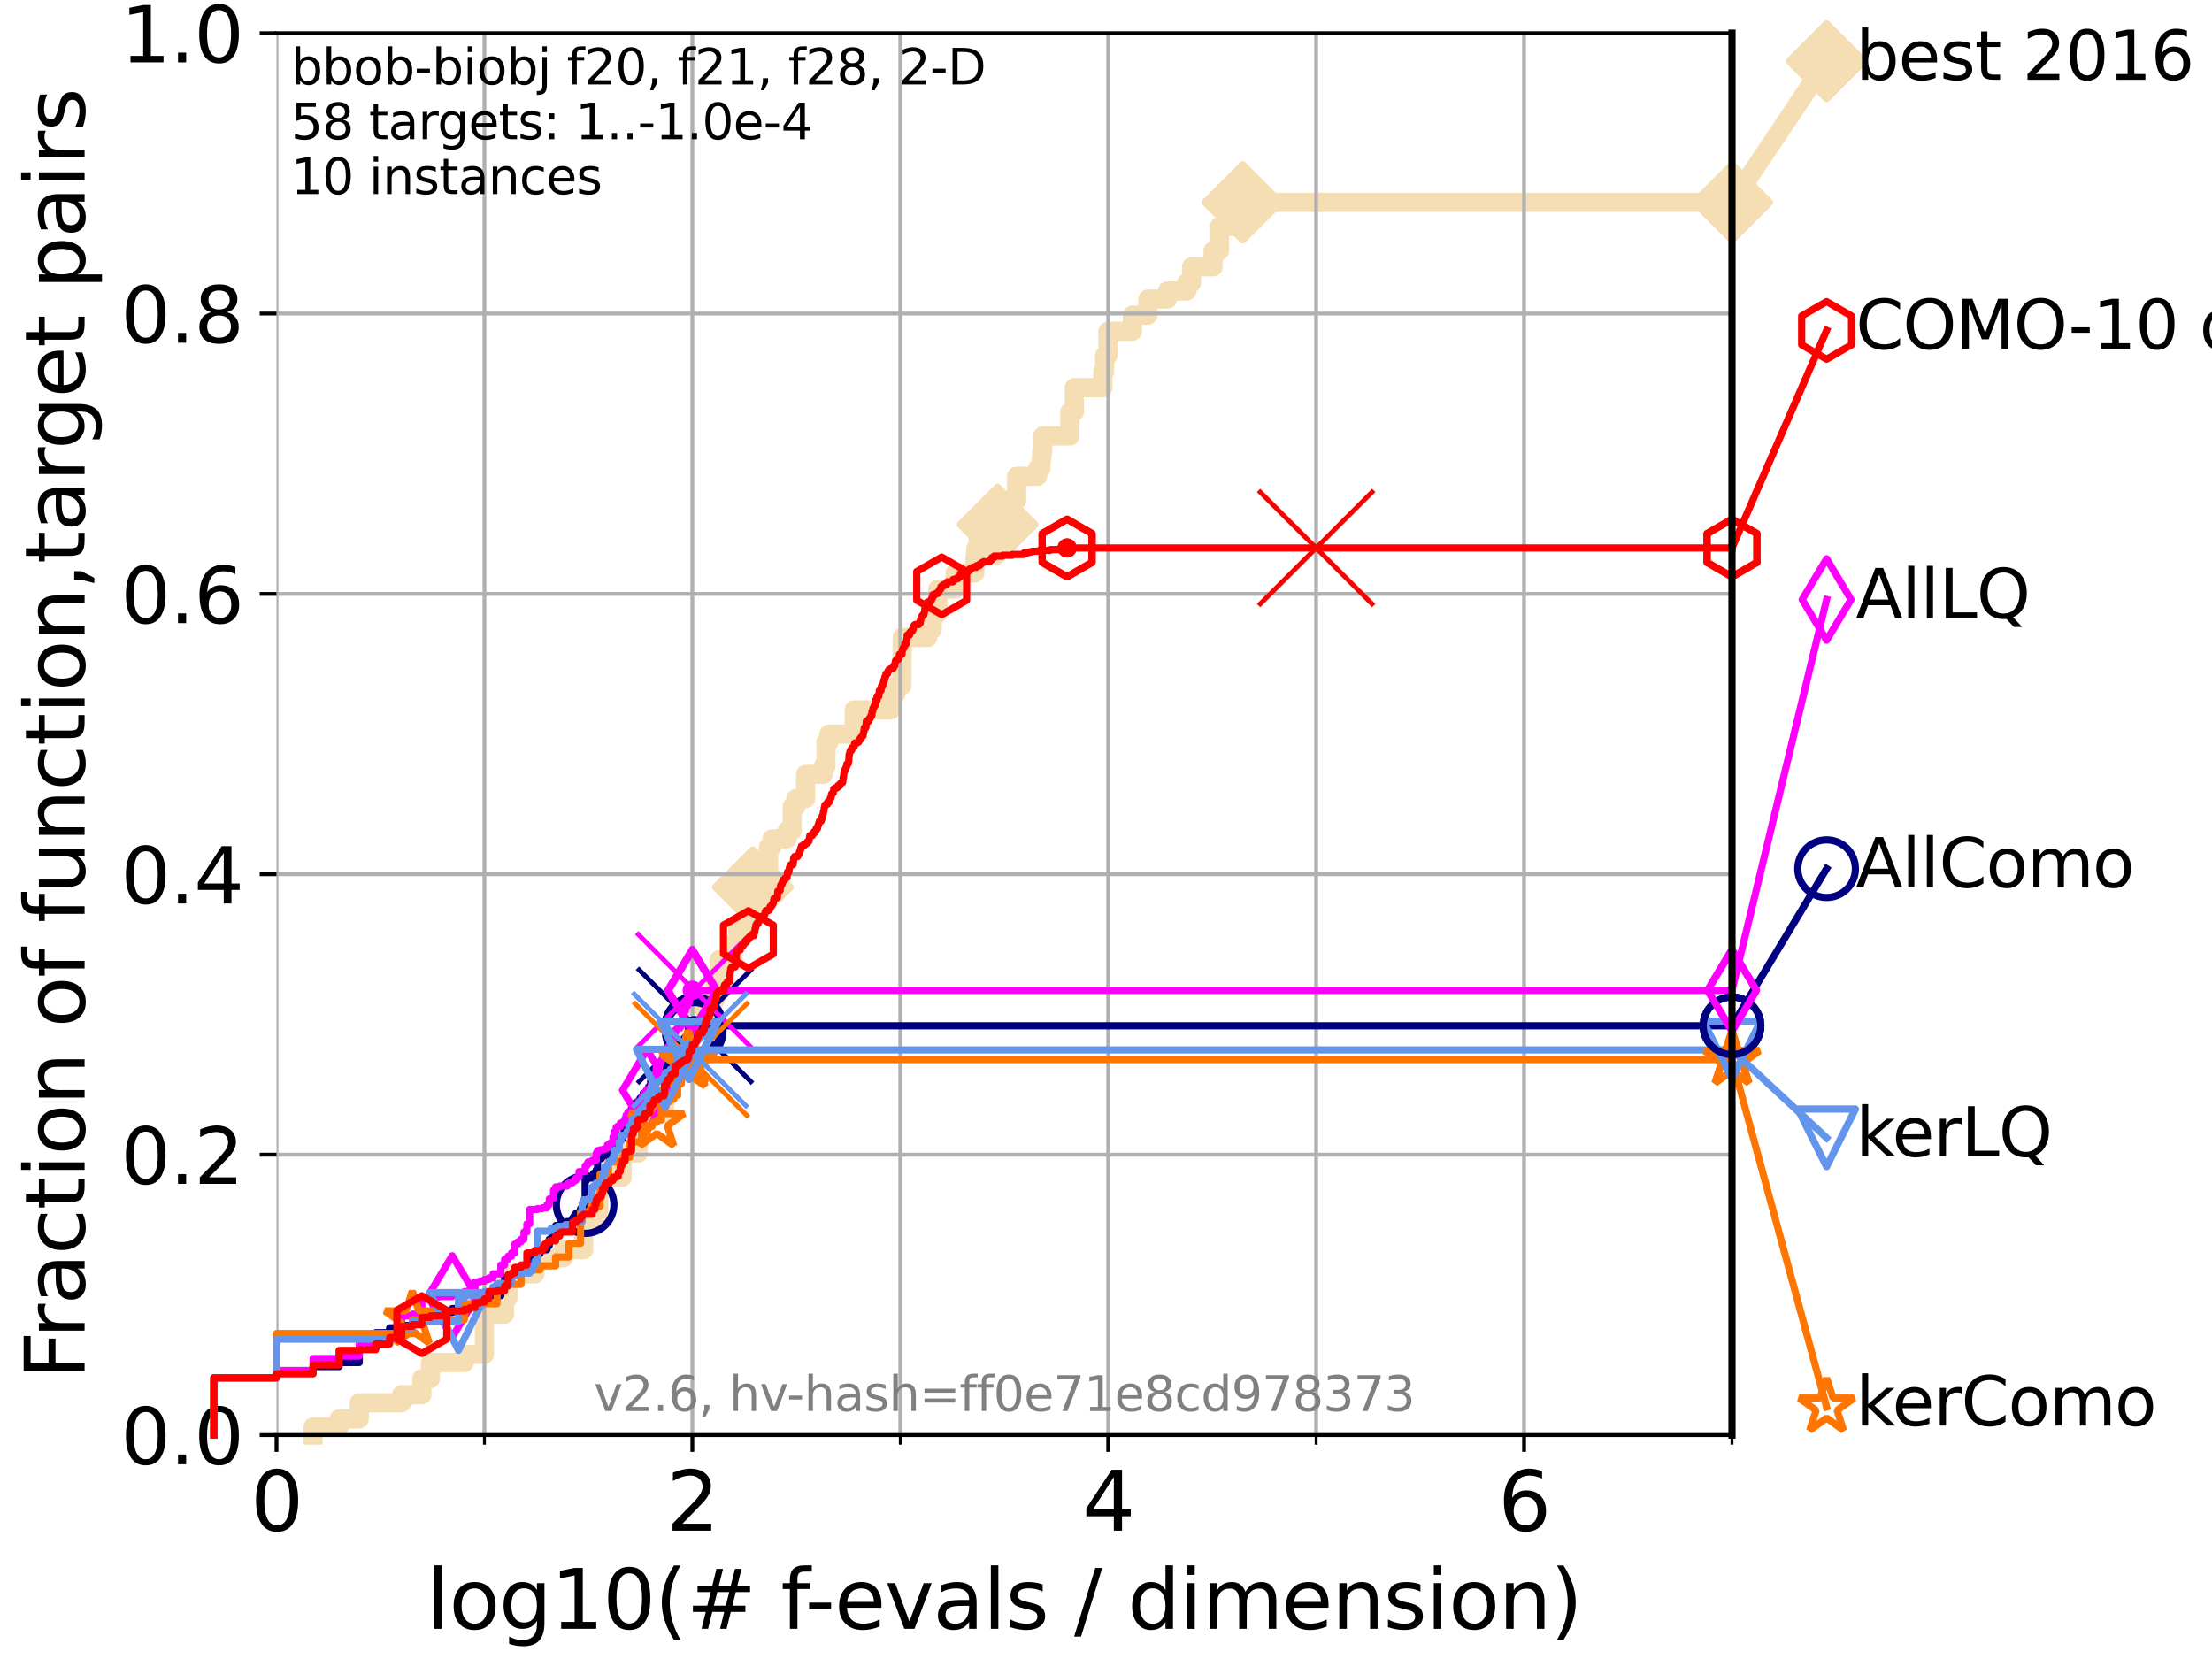 <?xml version="1.0" encoding="utf-8" standalone="no"?>
<!DOCTYPE svg PUBLIC "-//W3C//DTD SVG 1.1//EN"
  "http://www.w3.org/Graphics/SVG/1.1/DTD/svg11.dtd">
<svg xmlns:xlink="http://www.w3.org/1999/xlink" width="460.8pt" height="345.6pt" viewBox="0 0 460.8 345.6" xmlns="http://www.w3.org/2000/svg" version="1.1">
 <defs>
  <style type="text/css">*{stroke-linejoin: round; stroke-linecap: butt}</style>
 </defs>
 <g id="figure_1">
  <g id="patch_1">
   <path d="M 0 345.6 
L 460.8 345.6 
L 460.8 0 
L 0 0 
z
" style="fill: #ffffff"/>
  </g>
  <g id="axes_1">
   <g id="patch_2">
    <path d="M 57.6 298.944 
L 360.806 298.944 
L 360.806 6.912 
L 57.6 6.912 
z
" style="fill: #ffffff"/>
   </g>
   <g id="line2d_1">
    <path d="M 65.227 298.944 
L 65.227 297.266 
L 70.639 297.266 
L 70.639 295.587 
L 74.837 295.587 
L 74.837 292.231 
L 83.678 292.231 
L 83.678 290.552 
L 87.876 290.552 
L 87.876 287.196 
L 89.669 287.196 
L 89.669 283.839 
L 96.718 283.839 
L 96.718 282.161 
L 100.915 282.161 
L 100.915 273.769 
L 105.113 273.769 
L 105.113 270.412 
L 105.851 270.412 
L 105.851 267.055 
L 106.561 267.055 
L 106.561 265.377 
L 111.442 265.377 
L 111.442 262.02 
L 117.384 262.02 
L 117.384 260.342 
L 121.582 260.342 
L 121.582 255.307 
L 124.211 255.307 
L 124.211 253.629 
L 124.748 253.629 
L 124.748 248.594 
L 125.012 248.594 
L 125.012 245.237 
L 129.623 245.237 
L 129.623 240.202 
L 132.984 240.202 
L 132.984 236.845 
L 133.323 236.845 
L 133.323 231.81 
L 138.439 231.81 
L 138.439 228.454 
L 138.819 228.454 
L 138.819 223.418 
L 142.764 223.418 
L 142.865 218.383 
L 143.85 218.383 
L 143.85 215.027 
L 145.148 215.027 
L 145.148 211.67 
L 147.424 211.67 
L 147.424 208.313 
L 149.021 208.313 
L 149.021 203.278 
L 149.806 203.278 
L 149.806 199.922 
L 152.716 199.922 
L 152.716 196.565 
L 153.651 196.565 
L 153.651 193.208 
L 155.444 193.208 
L 155.444 191.53 
L 155.854 191.53 
L 155.854 188.173 
L 156.841 188.173 
L 156.841 184.817 
L 159.858 184.817 
L 159.858 181.46 
L 160.102 181.46 
L 160.102 176.425 
L 160.817 176.425 
L 160.817 174.746 
L 163.965 174.746 
L 163.965 173.068 
L 165.022 173.068 
L 165.022 168.033 
L 165.815 168.033 
L 165.815 166.355 
L 167.824 166.355 
L 167.824 161.32 
L 171.493 161.32 
L 171.493 159.641 
L 172.059 159.641 
L 172.059 154.606 
L 172.67 154.606 
L 172.67 152.928 
L 177.936 152.928 
L 177.936 147.893 
L 185.48 147.893 
L 185.48 144.536 
L 186.62 144.536 
L 186.62 142.858 
L 187.863 142.858 
L 187.955 132.788 
L 193.268 132.788 
L 193.268 131.11 
L 194.215 131.11 
L 194.215 127.753 
L 195.36 127.753 
L 195.36 122.718 
L 198.955 122.718 
L 198.955 119.361 
L 203.087 119.361 
L 203.087 116.004 
L 203.287 116.004 
L 203.287 114.326 
L 203.75 114.326 
L 203.75 112.648 
L 207.221 112.648 
L 207.221 109.291 
L 207.816 109.291 
L 207.816 104.256 
L 211.785 104.256 
L 211.785 99.221 
L 216.163 99.221 
L 216.163 97.543 
L 216.865 97.543 
L 216.865 95.864 
L 216.991 95.864 
L 216.991 94.186 
L 217.216 94.186 
L 217.216 90.829 
L 222.868 90.829 
L 222.868 85.794 
L 223.801 85.794 
L 223.801 80.759 
L 229.755 80.759 
L 229.755 77.402 
L 230.122 77.402 
L 230.122 74.046 
L 230.803 74.046 
L 230.803 69.011 
L 235.895 69.011 
L 235.895 65.654 
L 239.131 65.654 
L 239.131 62.297 
L 243.212 62.297 
L 243.212 60.619 
L 247.214 60.619 
L 247.214 58.941 
L 248.228 58.941 
L 248.228 55.584 
L 252.702 55.584 
L 252.702 52.227 
L 254.033 52.227 
L 254.033 47.192 
L 258.887 47.192 
L 258.887 42.157 
L 360.806 42.157 
L 360.806 42.157 
" style="fill: none; stroke: #f5deb3; stroke-width: 4; stroke-linecap: square"/>
   </g>
   <g id="line2d_2">
    <defs>
     <path id="m46e2d3a593" d="M -0 7.778 
L 7.778 0 
L 0 -7.778 
L -7.778 -0 
z
" style="stroke: #f5deb3; stroke-width: 1.5; stroke-linejoin: miter"/>
    </defs>
    <g>
     <use xlink:href="#m46e2d3a593" x="156.841" y="184.817" style="fill: #f5deb3; stroke: #f5deb3; stroke-width: 1.5; stroke-linejoin: miter"/>
     <use xlink:href="#m46e2d3a593" x="207.816" y="109.291" style="fill: #f5deb3; stroke: #f5deb3; stroke-width: 1.5; stroke-linejoin: miter"/>
     <use xlink:href="#m46e2d3a593" x="258.887" y="42.157" style="fill: #f5deb3; stroke: #f5deb3; stroke-width: 1.5; stroke-linejoin: miter"/>
     <use xlink:href="#m46e2d3a593" x="258.887" y="42.157" style="fill: #f5deb3; stroke: #f5deb3; stroke-width: 1.5; stroke-linejoin: miter"/>
     <use xlink:href="#m46e2d3a593" x="360.806" y="42.157" style="fill: #f5deb3; stroke: #f5deb3; stroke-width: 1.5; stroke-linejoin: miter"/>
    </g>
   </g>
   <g id="line2d_3">
    <path style="fill: none; stroke: #f5deb3; stroke-width: 4; stroke-linecap: square"/>
    <g/>
   </g>
   <g id="line2d_4">
    <path d="M 360.806 42.157 
L 380.515 12.753 
" style="fill: none; stroke: #f5deb3; stroke-width: 4; stroke-linecap: square"/>
    <g>
     <use xlink:href="#m46e2d3a593" x="360.806" y="42.157" style="fill: #f5deb3; stroke: #f5deb3; stroke-width: 1.5; stroke-linejoin: miter"/>
     <use xlink:href="#m46e2d3a593" x="380.515" y="12.753" style="fill: #f5deb3; stroke: #f5deb3; stroke-width: 1.5; stroke-linejoin: miter"/>
    </g>
   </g>
   <g id="matplotlib.axis_1">
    <g id="xtick_1">
     <g id="line2d_5">
      <path d="M 57.6 298.944 
L 57.6 6.912 
" clip-path="url(#p7bee4497a3)" style="fill: none; stroke: #b0b0b0; stroke-width: 0.8; stroke-linecap: square"/>
     </g>
     <g id="line2d_6">
      <defs>
       <path id="md2396689d2" d="M 0 0 
L 0 3.5 
" style="stroke: #000000; stroke-width: 0.8"/>
      </defs>
      <g>
       <use xlink:href="#md2396689d2" x="57.6" y="298.944" style="stroke: #000000; stroke-width: 0.8"/>
      </g>
     </g>
     <g id="text_1">
      <!-- 0 -->
      <g transform="translate(52.192 318.861) scale(0.17 -0.17)">
       <defs>
        <path id="DejaVuSans-30" d="M 2034 4250 
Q 1547 4250 1301 3770 
Q 1056 3291 1056 2328 
Q 1056 1369 1301 889 
Q 1547 409 2034 409 
Q 2525 409 2770 889 
Q 3016 1369 3016 2328 
Q 3016 3291 2770 3770 
Q 2525 4250 2034 4250 
z
M 2034 4750 
Q 2819 4750 3233 4129 
Q 3647 3509 3647 2328 
Q 3647 1150 3233 529 
Q 2819 -91 2034 -91 
Q 1250 -91 836 529 
Q 422 1150 422 2328 
Q 422 3509 836 4129 
Q 1250 4750 2034 4750 
z
" transform="scale(0.016)"/>
       </defs>
       <use xlink:href="#DejaVuSans-30"/>
      </g>
     </g>
    </g>
    <g id="xtick_2">
     <g id="line2d_7">
      <path d="M 144.23 298.944 
L 144.23 6.912 
" clip-path="url(#p7bee4497a3)" style="fill: none; stroke: #b0b0b0; stroke-width: 0.8; stroke-linecap: square"/>
     </g>
     <g id="line2d_8">
      <g>
       <use xlink:href="#md2396689d2" x="144.23" y="298.944" style="stroke: #000000; stroke-width: 0.8"/>
      </g>
     </g>
     <g id="text_2">
      <!-- 2 -->
      <g transform="translate(138.822 318.861) scale(0.17 -0.17)">
       <defs>
        <path id="DejaVuSans-32" d="M 1228 531 
L 3431 531 
L 3431 0 
L 469 0 
L 469 531 
Q 828 903 1448 1529 
Q 2069 2156 2228 2338 
Q 2531 2678 2651 2914 
Q 2772 3150 2772 3378 
Q 2772 3750 2511 3984 
Q 2250 4219 1831 4219 
Q 1534 4219 1204 4116 
Q 875 4013 500 3803 
L 500 4441 
Q 881 4594 1212 4672 
Q 1544 4750 1819 4750 
Q 2544 4750 2975 4387 
Q 3406 4025 3406 3419 
Q 3406 3131 3298 2873 
Q 3191 2616 2906 2266 
Q 2828 2175 2409 1742 
Q 1991 1309 1228 531 
z
" transform="scale(0.016)"/>
       </defs>
       <use xlink:href="#DejaVuSans-32"/>
      </g>
     </g>
    </g>
    <g id="xtick_3">
     <g id="line2d_9">
      <path d="M 230.861 298.944 
L 230.861 6.912 
" clip-path="url(#p7bee4497a3)" style="fill: none; stroke: #b0b0b0; stroke-width: 0.8; stroke-linecap: square"/>
     </g>
     <g id="line2d_10">
      <g>
       <use xlink:href="#md2396689d2" x="230.861" y="298.944" style="stroke: #000000; stroke-width: 0.8"/>
      </g>
     </g>
     <g id="text_3">
      <!-- 4 -->
      <g transform="translate(225.453 318.861) scale(0.17 -0.17)">
       <defs>
        <path id="DejaVuSans-34" d="M 2419 4116 
L 825 1625 
L 2419 1625 
L 2419 4116 
z
M 2253 4666 
L 3047 4666 
L 3047 1625 
L 3713 1625 
L 3713 1100 
L 3047 1100 
L 3047 0 
L 2419 0 
L 2419 1100 
L 313 1100 
L 313 1709 
L 2253 4666 
z
" transform="scale(0.016)"/>
       </defs>
       <use xlink:href="#DejaVuSans-34"/>
      </g>
     </g>
    </g>
    <g id="xtick_4">
     <g id="line2d_11">
      <path d="M 317.491 298.944 
L 317.491 6.912 
" clip-path="url(#p7bee4497a3)" style="fill: none; stroke: #b0b0b0; stroke-width: 0.8; stroke-linecap: square"/>
     </g>
     <g id="line2d_12">
      <g>
       <use xlink:href="#md2396689d2" x="317.491" y="298.944" style="stroke: #000000; stroke-width: 0.8"/>
      </g>
     </g>
     <g id="text_4">
      <!-- 6 -->
      <g transform="translate(312.083 318.861) scale(0.17 -0.17)">
       <defs>
        <path id="DejaVuSans-36" d="M 2113 2584 
Q 1688 2584 1439 2293 
Q 1191 2003 1191 1497 
Q 1191 994 1439 701 
Q 1688 409 2113 409 
Q 2538 409 2786 701 
Q 3034 994 3034 1497 
Q 3034 2003 2786 2293 
Q 2538 2584 2113 2584 
z
M 3366 4563 
L 3366 3988 
Q 3128 4100 2886 4159 
Q 2644 4219 2406 4219 
Q 1781 4219 1451 3797 
Q 1122 3375 1075 2522 
Q 1259 2794 1537 2939 
Q 1816 3084 2150 3084 
Q 2853 3084 3261 2657 
Q 3669 2231 3669 1497 
Q 3669 778 3244 343 
Q 2819 -91 2113 -91 
Q 1303 -91 875 529 
Q 447 1150 447 2328 
Q 447 3434 972 4092 
Q 1497 4750 2381 4750 
Q 2619 4750 2861 4703 
Q 3103 4656 3366 4563 
z
" transform="scale(0.016)"/>
       </defs>
       <use xlink:href="#DejaVuSans-36"/>
      </g>
     </g>
    </g>
    <g id="xtick_5">
     <g id="line2d_13">
      <path d="M 100.915 298.944 
L 100.915 6.912 
" clip-path="url(#p7bee4497a3)" style="fill: none; stroke: #b0b0b0; stroke-width: 0.8; stroke-linecap: square"/>
     </g>
     <g id="line2d_14">
      <defs>
       <path id="m45c1e29640" d="M 0 0 
L 0 2 
" style="stroke: #000000; stroke-width: 0.6"/>
      </defs>
      <g>
       <use xlink:href="#m45c1e29640" x="100.915" y="298.944" style="stroke: #000000; stroke-width: 0.6"/>
      </g>
     </g>
    </g>
    <g id="xtick_6">
     <g id="line2d_15">
      <path d="M 187.546 298.944 
L 187.546 6.912 
" clip-path="url(#p7bee4497a3)" style="fill: none; stroke: #b0b0b0; stroke-width: 0.8; stroke-linecap: square"/>
     </g>
     <g id="line2d_16">
      <g>
       <use xlink:href="#m45c1e29640" x="187.546" y="298.944" style="stroke: #000000; stroke-width: 0.6"/>
      </g>
     </g>
    </g>
    <g id="xtick_7">
     <g id="line2d_17">
      <path d="M 274.176 298.944 
L 274.176 6.912 
" clip-path="url(#p7bee4497a3)" style="fill: none; stroke: #b0b0b0; stroke-width: 0.8; stroke-linecap: square"/>
     </g>
     <g id="line2d_18">
      <g>
       <use xlink:href="#m45c1e29640" x="274.176" y="298.944" style="stroke: #000000; stroke-width: 0.6"/>
      </g>
     </g>
    </g>
    <g id="xtick_8">
     <g id="line2d_19">
      <path d="M 360.806 298.944 
L 360.806 6.912 
" clip-path="url(#p7bee4497a3)" style="fill: none; stroke: #b0b0b0; stroke-width: 0.8; stroke-linecap: square"/>
     </g>
     <g id="line2d_20">
      <g>
       <use xlink:href="#m45c1e29640" x="360.806" y="298.944" style="stroke: #000000; stroke-width: 0.6"/>
      </g>
     </g>
    </g>
    <g id="text_5">
     <!-- log10(# f-evals / dimension) -->
     <g transform="translate(88.823 339.314) scale(0.17 -0.17)">
      <defs>
       <path id="DejaVuSans-6c" d="M 603 4863 
L 1178 4863 
L 1178 0 
L 603 0 
L 603 4863 
z
" transform="scale(0.016)"/>
       <path id="DejaVuSans-6f" d="M 1959 3097 
Q 1497 3097 1228 2736 
Q 959 2375 959 1747 
Q 959 1119 1226 758 
Q 1494 397 1959 397 
Q 2419 397 2687 759 
Q 2956 1122 2956 1747 
Q 2956 2369 2687 2733 
Q 2419 3097 1959 3097 
z
M 1959 3584 
Q 2709 3584 3137 3096 
Q 3566 2609 3566 1747 
Q 3566 888 3137 398 
Q 2709 -91 1959 -91 
Q 1206 -91 779 398 
Q 353 888 353 1747 
Q 353 2609 779 3096 
Q 1206 3584 1959 3584 
z
" transform="scale(0.016)"/>
       <path id="DejaVuSans-67" d="M 2906 1791 
Q 2906 2416 2648 2759 
Q 2391 3103 1925 3103 
Q 1463 3103 1205 2759 
Q 947 2416 947 1791 
Q 947 1169 1205 825 
Q 1463 481 1925 481 
Q 2391 481 2648 825 
Q 2906 1169 2906 1791 
z
M 3481 434 
Q 3481 -459 3084 -895 
Q 2688 -1331 1869 -1331 
Q 1566 -1331 1297 -1286 
Q 1028 -1241 775 -1147 
L 775 -588 
Q 1028 -725 1275 -790 
Q 1522 -856 1778 -856 
Q 2344 -856 2625 -561 
Q 2906 -266 2906 331 
L 2906 616 
Q 2728 306 2450 153 
Q 2172 0 1784 0 
Q 1141 0 747 490 
Q 353 981 353 1791 
Q 353 2603 747 3093 
Q 1141 3584 1784 3584 
Q 2172 3584 2450 3431 
Q 2728 3278 2906 2969 
L 2906 3500 
L 3481 3500 
L 3481 434 
z
" transform="scale(0.016)"/>
       <path id="DejaVuSans-31" d="M 794 531 
L 1825 531 
L 1825 4091 
L 703 3866 
L 703 4441 
L 1819 4666 
L 2450 4666 
L 2450 531 
L 3481 531 
L 3481 0 
L 794 0 
L 794 531 
z
" transform="scale(0.016)"/>
       <path id="DejaVuSans-28" d="M 1984 4856 
Q 1566 4138 1362 3434 
Q 1159 2731 1159 2009 
Q 1159 1288 1364 580 
Q 1569 -128 1984 -844 
L 1484 -844 
Q 1016 -109 783 600 
Q 550 1309 550 2009 
Q 550 2706 781 3412 
Q 1013 4119 1484 4856 
L 1984 4856 
z
" transform="scale(0.016)"/>
       <path id="DejaVuSans-23" d="M 3272 2816 
L 2363 2816 
L 2100 1772 
L 3016 1772 
L 3272 2816 
z
M 2803 4594 
L 2478 3297 
L 3391 3297 
L 3719 4594 
L 4219 4594 
L 3897 3297 
L 4872 3297 
L 4872 2816 
L 3775 2816 
L 3519 1772 
L 4513 1772 
L 4513 1294 
L 3397 1294 
L 3072 0 
L 2572 0 
L 2894 1294 
L 1978 1294 
L 1656 0 
L 1153 0 
L 1478 1294 
L 494 1294 
L 494 1772 
L 1594 1772 
L 1856 2816 
L 850 2816 
L 850 3297 
L 1978 3297 
L 2297 4594 
L 2803 4594 
z
" transform="scale(0.016)"/>
       <path id="DejaVuSans-20" transform="scale(0.016)"/>
       <path id="DejaVuSans-66" d="M 2375 4863 
L 2375 4384 
L 1825 4384 
Q 1516 4384 1395 4259 
Q 1275 4134 1275 3809 
L 1275 3500 
L 2222 3500 
L 2222 3053 
L 1275 3053 
L 1275 0 
L 697 0 
L 697 3053 
L 147 3053 
L 147 3500 
L 697 3500 
L 697 3744 
Q 697 4328 969 4595 
Q 1241 4863 1831 4863 
L 2375 4863 
z
" transform="scale(0.016)"/>
       <path id="DejaVuSans-2d" d="M 313 2009 
L 1997 2009 
L 1997 1497 
L 313 1497 
L 313 2009 
z
" transform="scale(0.016)"/>
       <path id="DejaVuSans-65" d="M 3597 1894 
L 3597 1613 
L 953 1613 
Q 991 1019 1311 708 
Q 1631 397 2203 397 
Q 2534 397 2845 478 
Q 3156 559 3463 722 
L 3463 178 
Q 3153 47 2828 -22 
Q 2503 -91 2169 -91 
Q 1331 -91 842 396 
Q 353 884 353 1716 
Q 353 2575 817 3079 
Q 1281 3584 2069 3584 
Q 2775 3584 3186 3129 
Q 3597 2675 3597 1894 
z
M 3022 2063 
Q 3016 2534 2758 2815 
Q 2500 3097 2075 3097 
Q 1594 3097 1305 2825 
Q 1016 2553 972 2059 
L 3022 2063 
z
" transform="scale(0.016)"/>
       <path id="DejaVuSans-76" d="M 191 3500 
L 800 3500 
L 1894 563 
L 2988 3500 
L 3597 3500 
L 2284 0 
L 1503 0 
L 191 3500 
z
" transform="scale(0.016)"/>
       <path id="DejaVuSans-61" d="M 2194 1759 
Q 1497 1759 1228 1600 
Q 959 1441 959 1056 
Q 959 750 1161 570 
Q 1363 391 1709 391 
Q 2188 391 2477 730 
Q 2766 1069 2766 1631 
L 2766 1759 
L 2194 1759 
z
M 3341 1997 
L 3341 0 
L 2766 0 
L 2766 531 
Q 2569 213 2275 61 
Q 1981 -91 1556 -91 
Q 1019 -91 701 211 
Q 384 513 384 1019 
Q 384 1609 779 1909 
Q 1175 2209 1959 2209 
L 2766 2209 
L 2766 2266 
Q 2766 2663 2505 2880 
Q 2244 3097 1772 3097 
Q 1472 3097 1187 3025 
Q 903 2953 641 2809 
L 641 3341 
Q 956 3463 1253 3523 
Q 1550 3584 1831 3584 
Q 2591 3584 2966 3190 
Q 3341 2797 3341 1997 
z
" transform="scale(0.016)"/>
       <path id="DejaVuSans-73" d="M 2834 3397 
L 2834 2853 
Q 2591 2978 2328 3040 
Q 2066 3103 1784 3103 
Q 1356 3103 1142 2972 
Q 928 2841 928 2578 
Q 928 2378 1081 2264 
Q 1234 2150 1697 2047 
L 1894 2003 
Q 2506 1872 2764 1633 
Q 3022 1394 3022 966 
Q 3022 478 2636 193 
Q 2250 -91 1575 -91 
Q 1294 -91 989 -36 
Q 684 19 347 128 
L 347 722 
Q 666 556 975 473 
Q 1284 391 1588 391 
Q 1994 391 2212 530 
Q 2431 669 2431 922 
Q 2431 1156 2273 1281 
Q 2116 1406 1581 1522 
L 1381 1569 
Q 847 1681 609 1914 
Q 372 2147 372 2553 
Q 372 3047 722 3315 
Q 1072 3584 1716 3584 
Q 2034 3584 2315 3537 
Q 2597 3491 2834 3397 
z
" transform="scale(0.016)"/>
       <path id="DejaVuSans-2f" d="M 1625 4666 
L 2156 4666 
L 531 -594 
L 0 -594 
L 1625 4666 
z
" transform="scale(0.016)"/>
       <path id="DejaVuSans-64" d="M 2906 2969 
L 2906 4863 
L 3481 4863 
L 3481 0 
L 2906 0 
L 2906 525 
Q 2725 213 2448 61 
Q 2172 -91 1784 -91 
Q 1150 -91 751 415 
Q 353 922 353 1747 
Q 353 2572 751 3078 
Q 1150 3584 1784 3584 
Q 2172 3584 2448 3432 
Q 2725 3281 2906 2969 
z
M 947 1747 
Q 947 1113 1208 752 
Q 1469 391 1925 391 
Q 2381 391 2643 752 
Q 2906 1113 2906 1747 
Q 2906 2381 2643 2742 
Q 2381 3103 1925 3103 
Q 1469 3103 1208 2742 
Q 947 2381 947 1747 
z
" transform="scale(0.016)"/>
       <path id="DejaVuSans-69" d="M 603 3500 
L 1178 3500 
L 1178 0 
L 603 0 
L 603 3500 
z
M 603 4863 
L 1178 4863 
L 1178 4134 
L 603 4134 
L 603 4863 
z
" transform="scale(0.016)"/>
       <path id="DejaVuSans-6d" d="M 3328 2828 
Q 3544 3216 3844 3400 
Q 4144 3584 4550 3584 
Q 5097 3584 5394 3201 
Q 5691 2819 5691 2113 
L 5691 0 
L 5113 0 
L 5113 2094 
Q 5113 2597 4934 2840 
Q 4756 3084 4391 3084 
Q 3944 3084 3684 2787 
Q 3425 2491 3425 1978 
L 3425 0 
L 2847 0 
L 2847 2094 
Q 2847 2600 2669 2842 
Q 2491 3084 2119 3084 
Q 1678 3084 1418 2786 
Q 1159 2488 1159 1978 
L 1159 0 
L 581 0 
L 581 3500 
L 1159 3500 
L 1159 2956 
Q 1356 3278 1631 3431 
Q 1906 3584 2284 3584 
Q 2666 3584 2933 3390 
Q 3200 3197 3328 2828 
z
" transform="scale(0.016)"/>
       <path id="DejaVuSans-6e" d="M 3513 2113 
L 3513 0 
L 2938 0 
L 2938 2094 
Q 2938 2591 2744 2837 
Q 2550 3084 2163 3084 
Q 1697 3084 1428 2787 
Q 1159 2491 1159 1978 
L 1159 0 
L 581 0 
L 581 3500 
L 1159 3500 
L 1159 2956 
Q 1366 3272 1645 3428 
Q 1925 3584 2291 3584 
Q 2894 3584 3203 3211 
Q 3513 2838 3513 2113 
z
" transform="scale(0.016)"/>
       <path id="DejaVuSans-29" d="M 513 4856 
L 1013 4856 
Q 1481 4119 1714 3412 
Q 1947 2706 1947 2009 
Q 1947 1309 1714 600 
Q 1481 -109 1013 -844 
L 513 -844 
Q 928 -128 1133 580 
Q 1338 1288 1338 2009 
Q 1338 2731 1133 3434 
Q 928 4138 513 4856 
z
" transform="scale(0.016)"/>
      </defs>
      <use xlink:href="#DejaVuSans-6c"/>
      <use xlink:href="#DejaVuSans-6f" x="27.783"/>
      <use xlink:href="#DejaVuSans-67" x="88.965"/>
      <use xlink:href="#DejaVuSans-31" x="152.441"/>
      <use xlink:href="#DejaVuSans-30" x="216.064"/>
      <use xlink:href="#DejaVuSans-28" x="279.688"/>
      <use xlink:href="#DejaVuSans-23" x="318.701"/>
      <use xlink:href="#DejaVuSans-20" x="402.49"/>
      <use xlink:href="#DejaVuSans-66" x="434.277"/>
      <use xlink:href="#DejaVuSans-2d" x="463.982"/>
      <use xlink:href="#DejaVuSans-65" x="500.066"/>
      <use xlink:href="#DejaVuSans-76" x="561.59"/>
      <use xlink:href="#DejaVuSans-61" x="620.77"/>
      <use xlink:href="#DejaVuSans-6c" x="682.049"/>
      <use xlink:href="#DejaVuSans-73" x="709.832"/>
      <use xlink:href="#DejaVuSans-20" x="761.932"/>
      <use xlink:href="#DejaVuSans-2f" x="793.719"/>
      <use xlink:href="#DejaVuSans-20" x="827.41"/>
      <use xlink:href="#DejaVuSans-64" x="859.197"/>
      <use xlink:href="#DejaVuSans-69" x="922.674"/>
      <use xlink:href="#DejaVuSans-6d" x="950.457"/>
      <use xlink:href="#DejaVuSans-65" x="1047.869"/>
      <use xlink:href="#DejaVuSans-6e" x="1109.393"/>
      <use xlink:href="#DejaVuSans-73" x="1172.771"/>
      <use xlink:href="#DejaVuSans-69" x="1224.871"/>
      <use xlink:href="#DejaVuSans-6f" x="1252.654"/>
      <use xlink:href="#DejaVuSans-6e" x="1313.836"/>
      <use xlink:href="#DejaVuSans-29" x="1377.215"/>
     </g>
    </g>
   </g>
   <g id="matplotlib.axis_2">
    <g id="ytick_1">
     <g id="line2d_21">
      <path d="M 57.6 298.944 
L 360.806 298.944 
" clip-path="url(#p7bee4497a3)" style="fill: none; stroke: #b0b0b0; stroke-width: 0.8; stroke-linecap: square"/>
     </g>
     <g id="line2d_22">
      <defs>
       <path id="mf4293da5a6" d="M 0 0 
L -3.5 0 
" style="stroke: #000000; stroke-width: 0.8"/>
      </defs>
      <g>
       <use xlink:href="#mf4293da5a6" x="57.6" y="298.944" style="stroke: #000000; stroke-width: 0.8"/>
      </g>
     </g>
     <g id="text_6">
      <!-- 0.0 -->
      <g transform="translate(25.155 305.023) scale(0.16 -0.16)">
       <defs>
        <path id="DejaVuSans-2e" d="M 684 794 
L 1344 794 
L 1344 0 
L 684 0 
L 684 794 
z
" transform="scale(0.016)"/>
       </defs>
       <use xlink:href="#DejaVuSans-30"/>
       <use xlink:href="#DejaVuSans-2e" x="63.623"/>
       <use xlink:href="#DejaVuSans-30" x="95.41"/>
      </g>
     </g>
    </g>
    <g id="ytick_2">
     <g id="line2d_23">
      <path d="M 57.6 240.538 
L 360.806 240.538 
" clip-path="url(#p7bee4497a3)" style="fill: none; stroke: #b0b0b0; stroke-width: 0.8; stroke-linecap: square"/>
     </g>
     <g id="line2d_24">
      <g>
       <use xlink:href="#mf4293da5a6" x="57.6" y="240.538" style="stroke: #000000; stroke-width: 0.8"/>
      </g>
     </g>
     <g id="text_7">
      <!-- 0.2 -->
      <g transform="translate(25.155 246.616) scale(0.16 -0.16)">
       <use xlink:href="#DejaVuSans-30"/>
       <use xlink:href="#DejaVuSans-2e" x="63.623"/>
       <use xlink:href="#DejaVuSans-32" x="95.41"/>
      </g>
     </g>
    </g>
    <g id="ytick_3">
     <g id="line2d_25">
      <path d="M 57.6 182.131 
L 360.806 182.131 
" clip-path="url(#p7bee4497a3)" style="fill: none; stroke: #b0b0b0; stroke-width: 0.8; stroke-linecap: square"/>
     </g>
     <g id="line2d_26">
      <g>
       <use xlink:href="#mf4293da5a6" x="57.6" y="182.131" style="stroke: #000000; stroke-width: 0.8"/>
      </g>
     </g>
     <g id="text_8">
      <!-- 0.4 -->
      <g transform="translate(25.155 188.21) scale(0.16 -0.16)">
       <use xlink:href="#DejaVuSans-30"/>
       <use xlink:href="#DejaVuSans-2e" x="63.623"/>
       <use xlink:href="#DejaVuSans-34" x="95.41"/>
      </g>
     </g>
    </g>
    <g id="ytick_4">
     <g id="line2d_27">
      <path d="M 57.6 123.725 
L 360.806 123.725 
" clip-path="url(#p7bee4497a3)" style="fill: none; stroke: #b0b0b0; stroke-width: 0.8; stroke-linecap: square"/>
     </g>
     <g id="line2d_28">
      <g>
       <use xlink:href="#mf4293da5a6" x="57.6" y="123.725" style="stroke: #000000; stroke-width: 0.8"/>
      </g>
     </g>
     <g id="text_9">
      <!-- 0.6 -->
      <g transform="translate(25.155 129.804) scale(0.16 -0.16)">
       <use xlink:href="#DejaVuSans-30"/>
       <use xlink:href="#DejaVuSans-2e" x="63.623"/>
       <use xlink:href="#DejaVuSans-36" x="95.41"/>
      </g>
     </g>
    </g>
    <g id="ytick_5">
     <g id="line2d_29">
      <path d="M 57.6 65.318 
L 360.806 65.318 
" clip-path="url(#p7bee4497a3)" style="fill: none; stroke: #b0b0b0; stroke-width: 0.8; stroke-linecap: square"/>
     </g>
     <g id="line2d_30">
      <g>
       <use xlink:href="#mf4293da5a6" x="57.6" y="65.318" style="stroke: #000000; stroke-width: 0.8"/>
      </g>
     </g>
     <g id="text_10">
      <!-- 0.8 -->
      <g transform="translate(25.155 71.397) scale(0.16 -0.16)">
       <defs>
        <path id="DejaVuSans-38" d="M 2034 2216 
Q 1584 2216 1326 1975 
Q 1069 1734 1069 1313 
Q 1069 891 1326 650 
Q 1584 409 2034 409 
Q 2484 409 2743 651 
Q 3003 894 3003 1313 
Q 3003 1734 2745 1975 
Q 2488 2216 2034 2216 
z
M 1403 2484 
Q 997 2584 770 2862 
Q 544 3141 544 3541 
Q 544 4100 942 4425 
Q 1341 4750 2034 4750 
Q 2731 4750 3128 4425 
Q 3525 4100 3525 3541 
Q 3525 3141 3298 2862 
Q 3072 2584 2669 2484 
Q 3125 2378 3379 2068 
Q 3634 1759 3634 1313 
Q 3634 634 3220 271 
Q 2806 -91 2034 -91 
Q 1263 -91 848 271 
Q 434 634 434 1313 
Q 434 1759 690 2068 
Q 947 2378 1403 2484 
z
M 1172 3481 
Q 1172 3119 1398 2916 
Q 1625 2713 2034 2713 
Q 2441 2713 2670 2916 
Q 2900 3119 2900 3481 
Q 2900 3844 2670 4047 
Q 2441 4250 2034 4250 
Q 1625 4250 1398 4047 
Q 1172 3844 1172 3481 
z
" transform="scale(0.016)"/>
       </defs>
       <use xlink:href="#DejaVuSans-30"/>
       <use xlink:href="#DejaVuSans-2e" x="63.623"/>
       <use xlink:href="#DejaVuSans-38" x="95.41"/>
      </g>
     </g>
    </g>
    <g id="ytick_6">
     <g id="line2d_31">
      <path d="M 57.6 6.912 
L 360.806 6.912 
" clip-path="url(#p7bee4497a3)" style="fill: none; stroke: #b0b0b0; stroke-width: 0.8; stroke-linecap: square"/>
     </g>
     <g id="line2d_32">
      <g>
       <use xlink:href="#mf4293da5a6" x="57.6" y="6.912" style="stroke: #000000; stroke-width: 0.8"/>
      </g>
     </g>
     <g id="text_11">
      <!-- 1.0 -->
      <g transform="translate(25.155 12.991) scale(0.16 -0.16)">
       <use xlink:href="#DejaVuSans-31"/>
       <use xlink:href="#DejaVuSans-2e" x="63.623"/>
       <use xlink:href="#DejaVuSans-30" x="95.41"/>
      </g>
     </g>
    </g>
    <g id="text_12">
     <!-- Fraction of function,target pairs -->
     <g transform="translate(17.62 287.313) rotate(-90) scale(0.17 -0.17)">
      <defs>
       <path id="DejaVuSans-46" d="M 628 4666 
L 3309 4666 
L 3309 4134 
L 1259 4134 
L 1259 2759 
L 3109 2759 
L 3109 2228 
L 1259 2228 
L 1259 0 
L 628 0 
L 628 4666 
z
" transform="scale(0.016)"/>
       <path id="DejaVuSans-72" d="M 2631 2963 
Q 2534 3019 2420 3045 
Q 2306 3072 2169 3072 
Q 1681 3072 1420 2755 
Q 1159 2438 1159 1844 
L 1159 0 
L 581 0 
L 581 3500 
L 1159 3500 
L 1159 2956 
Q 1341 3275 1631 3429 
Q 1922 3584 2338 3584 
Q 2397 3584 2469 3576 
Q 2541 3569 2628 3553 
L 2631 2963 
z
" transform="scale(0.016)"/>
       <path id="DejaVuSans-63" d="M 3122 3366 
L 3122 2828 
Q 2878 2963 2633 3030 
Q 2388 3097 2138 3097 
Q 1578 3097 1268 2742 
Q 959 2388 959 1747 
Q 959 1106 1268 751 
Q 1578 397 2138 397 
Q 2388 397 2633 464 
Q 2878 531 3122 666 
L 3122 134 
Q 2881 22 2623 -34 
Q 2366 -91 2075 -91 
Q 1284 -91 818 406 
Q 353 903 353 1747 
Q 353 2603 823 3093 
Q 1294 3584 2113 3584 
Q 2378 3584 2631 3529 
Q 2884 3475 3122 3366 
z
" transform="scale(0.016)"/>
       <path id="DejaVuSans-74" d="M 1172 4494 
L 1172 3500 
L 2356 3500 
L 2356 3053 
L 1172 3053 
L 1172 1153 
Q 1172 725 1289 603 
Q 1406 481 1766 481 
L 2356 481 
L 2356 0 
L 1766 0 
Q 1100 0 847 248 
Q 594 497 594 1153 
L 594 3053 
L 172 3053 
L 172 3500 
L 594 3500 
L 594 4494 
L 1172 4494 
z
" transform="scale(0.016)"/>
       <path id="DejaVuSans-75" d="M 544 1381 
L 544 3500 
L 1119 3500 
L 1119 1403 
Q 1119 906 1312 657 
Q 1506 409 1894 409 
Q 2359 409 2629 706 
Q 2900 1003 2900 1516 
L 2900 3500 
L 3475 3500 
L 3475 0 
L 2900 0 
L 2900 538 
Q 2691 219 2414 64 
Q 2138 -91 1772 -91 
Q 1169 -91 856 284 
Q 544 659 544 1381 
z
M 1991 3584 
L 1991 3584 
z
" transform="scale(0.016)"/>
       <path id="DejaVuSans-2c" d="M 750 794 
L 1409 794 
L 1409 256 
L 897 -744 
L 494 -744 
L 750 256 
L 750 794 
z
" transform="scale(0.016)"/>
       <path id="DejaVuSans-70" d="M 1159 525 
L 1159 -1331 
L 581 -1331 
L 581 3500 
L 1159 3500 
L 1159 2969 
Q 1341 3281 1617 3432 
Q 1894 3584 2278 3584 
Q 2916 3584 3314 3078 
Q 3713 2572 3713 1747 
Q 3713 922 3314 415 
Q 2916 -91 2278 -91 
Q 1894 -91 1617 61 
Q 1341 213 1159 525 
z
M 3116 1747 
Q 3116 2381 2855 2742 
Q 2594 3103 2138 3103 
Q 1681 3103 1420 2742 
Q 1159 2381 1159 1747 
Q 1159 1113 1420 752 
Q 1681 391 2138 391 
Q 2594 391 2855 752 
Q 3116 1113 3116 1747 
z
" transform="scale(0.016)"/>
      </defs>
      <use xlink:href="#DejaVuSans-46"/>
      <use xlink:href="#DejaVuSans-72" x="50.27"/>
      <use xlink:href="#DejaVuSans-61" x="91.383"/>
      <use xlink:href="#DejaVuSans-63" x="152.662"/>
      <use xlink:href="#DejaVuSans-74" x="207.643"/>
      <use xlink:href="#DejaVuSans-69" x="246.852"/>
      <use xlink:href="#DejaVuSans-6f" x="274.635"/>
      <use xlink:href="#DejaVuSans-6e" x="335.816"/>
      <use xlink:href="#DejaVuSans-20" x="399.195"/>
      <use xlink:href="#DejaVuSans-6f" x="430.982"/>
      <use xlink:href="#DejaVuSans-66" x="492.164"/>
      <use xlink:href="#DejaVuSans-20" x="527.369"/>
      <use xlink:href="#DejaVuSans-66" x="559.156"/>
      <use xlink:href="#DejaVuSans-75" x="594.361"/>
      <use xlink:href="#DejaVuSans-6e" x="657.74"/>
      <use xlink:href="#DejaVuSans-63" x="721.119"/>
      <use xlink:href="#DejaVuSans-74" x="776.1"/>
      <use xlink:href="#DejaVuSans-69" x="815.309"/>
      <use xlink:href="#DejaVuSans-6f" x="843.092"/>
      <use xlink:href="#DejaVuSans-6e" x="904.273"/>
      <use xlink:href="#DejaVuSans-2c" x="967.652"/>
      <use xlink:href="#DejaVuSans-74" x="999.439"/>
      <use xlink:href="#DejaVuSans-61" x="1038.648"/>
      <use xlink:href="#DejaVuSans-72" x="1099.928"/>
      <use xlink:href="#DejaVuSans-67" x="1139.291"/>
      <use xlink:href="#DejaVuSans-65" x="1202.768"/>
      <use xlink:href="#DejaVuSans-74" x="1264.291"/>
      <use xlink:href="#DejaVuSans-20" x="1303.5"/>
      <use xlink:href="#DejaVuSans-70" x="1335.287"/>
      <use xlink:href="#DejaVuSans-61" x="1398.764"/>
      <use xlink:href="#DejaVuSans-69" x="1460.043"/>
      <use xlink:href="#DejaVuSans-72" x="1487.826"/>
      <use xlink:href="#DejaVuSans-73" x="1528.939"/>
     </g>
    </g>
   </g>
   <g id="line2d_33">
    <defs>
     <path id="mf89b0a7101" d="M 0 1.5 
C 0.398 1.5 0.779 1.342 1.061 1.061 
C 1.342 0.779 1.5 0.398 1.5 0 
C 1.5 -0.398 1.342 -0.779 1.061 -1.061 
C 0.779 -1.342 0.398 -1.5 0 -1.5 
C -0.398 -1.5 -0.779 -1.342 -1.061 -1.061 
C -1.342 -0.779 -1.5 -0.398 -1.5 0 
C -1.5 0.398 -1.342 0.779 -1.061 1.061 
C -0.779 1.342 -0.398 1.5 0 1.5 
z
" style="stroke: #f5deb3"/>
    </defs>
    <g>
     <use xlink:href="#mf89b0a7101" x="258.887" y="42.157" style="fill: #f5deb3; stroke: #f5deb3"/>
     <use xlink:href="#mf89b0a7101" x="258.887" y="42.157" style="fill: #f5deb3; stroke: #f5deb3"/>
    </g>
   </g>
   <g id="line2d_34">
    <defs>
     <path id="mb138388aab" d="M 0 1.5 
C 0.398 1.5 0.779 1.342 1.061 1.061 
C 1.342 0.779 1.5 0.398 1.5 0 
C 1.5 -0.398 1.342 -0.779 1.061 -1.061 
C 0.779 -1.342 0.398 -1.5 0 -1.5 
C -0.398 -1.5 -0.779 -1.342 -1.061 -1.061 
C -1.342 -0.779 -1.5 -0.398 -1.5 0 
C -1.5 0.398 -1.342 0.779 -1.061 1.061 
C -0.779 1.342 -0.398 1.5 0 1.5 
z
" style="stroke: #000080"/>
    </defs>
    <g>
     <use xlink:href="#mb138388aab" x="144.603" y="213.684" style="fill: #000080; stroke: #000080"/>
     <use xlink:href="#mb138388aab" x="144.603" y="213.684" style="fill: #000080; stroke: #000080"/>
    </g>
   </g>
   <g id="line2d_35">
    <path d="M 44.561 298.944 
L 44.561 287.028 
L 57.6 287.028 
L 57.6 285.517 
L 65.227 285.517 
L 65.227 284.678 
L 70.639 284.678 
L 70.639 283.839 
L 74.837 283.839 
L 74.837 280.818 
L 78.267 280.818 
L 78.267 277.629 
L 81.166 277.629 
L 81.166 276.622 
L 83.678 276.622 
L 83.678 276.119 
L 85.894 276.119 
L 85.894 275.447 
L 87.876 275.447 
L 87.876 274.944 
L 89.669 274.944 
L 89.669 273.433 
L 94.206 273.433 
L 94.206 272.594 
L 95.503 272.594 
L 95.503 272.09 
L 97.858 272.09 
L 97.858 271.923 
L 98.933 271.923 
L 98.933 271.251 
L 99.95 271.251 
L 99.95 270.076 
L 100.915 270.076 
L 100.915 269.909 
L 104.345 269.909 
L 104.345 267.727 
L 105.113 267.727 
L 105.113 266.216 
L 105.851 266.216 
L 105.851 266.048 
L 106.561 266.048 
L 106.561 265.545 
L 107.905 265.545 
L 107.905 265.041 
L 108.543 265.041 
L 108.543 264.706 
L 109.757 264.706 
L 109.757 264.034 
L 110.336 264.034 
L 110.336 263.867 
L 110.897 263.867 
L 110.897 262.188 
L 111.442 262.188 
L 111.442 262.02 
L 111.972 262.02 
L 111.972 261.181 
L 112.488 261.181 
L 112.488 260.51 
L 112.989 260.51 
L 112.989 260.342 
L 113.954 260.342 
L 113.954 259.503 
L 114.419 259.503 
L 114.419 258.16 
L 114.872 258.16 
L 114.872 257.825 
L 115.315 257.825 
L 115.315 257.489 
L 115.747 257.489 
L 115.747 255.307 
L 116.584 255.307 
L 116.584 255.139 
L 117.772 255.139 
L 117.772 254.971 
L 118.152 254.971 
L 118.152 254.468 
L 119.248 254.468 
L 119.248 253.797 
L 119.6 253.797 
L 119.6 253.293 
L 119.945 253.293 
L 119.945 252.79 
L 120.617 252.79 
L 120.617 252.454 
L 120.944 252.454 
L 120.944 251.783 
L 121.582 251.783 
L 121.582 250.943 
L 121.893 250.943 
L 121.893 245.908 
L 122.199 245.908 
L 122.199 245.405 
L 123.375 245.405 
L 123.375 245.237 
L 123.658 245.237 
L 123.658 244.398 
L 124.211 244.398 
L 124.211 243.726 
L 124.482 243.726 
L 124.482 241.377 
L 125.271 241.377 
L 125.271 241.041 
L 125.527 241.041 
L 125.527 240.873 
L 125.779 240.873 
L 125.779 240.705 
L 126.994 240.705 
L 126.994 240.034 
L 127.227 240.034 
L 127.227 239.363 
L 127.911 239.363 
L 127.911 238.691 
L 128.354 238.691 
L 128.354 238.524 
L 128.571 238.524 
L 128.571 238.188 
L 128.786 238.188 
L 128.786 237.517 
L 128.999 237.517 
L 128.999 237.349 
L 129.623 237.349 
L 129.623 236.51 
L 129.826 236.51 
L 129.826 236.174 
L 130.027 236.174 
L 130.027 235.503 
L 130.226 235.503 
L 130.226 234.663 
L 130.423 234.663 
L 130.423 233.656 
L 130.618 233.656 
L 130.618 233.489 
L 130.811 233.489 
L 130.811 232.314 
L 131.378 232.314 
L 131.378 231.978 
L 131.564 231.978 
L 131.564 230.803 
L 131.747 230.803 
L 131.747 230.635 
L 131.929 230.635 
L 131.929 230.132 
L 132.109 230.132 
L 132.109 229.964 
L 132.287 229.964 
L 132.287 229.796 
L 132.812 229.796 
L 132.812 229.461 
L 133.154 229.461 
L 133.154 229.125 
L 133.323 229.125 
L 133.323 228.789 
L 133.82 228.789 
L 133.82 228.286 
L 133.983 228.286 
L 133.983 227.782 
L 134.464 227.782 
L 134.464 227.447 
L 135.085 227.447 
L 135.085 226.44 
L 135.238 226.44 
L 135.238 226.272 
L 135.539 226.272 
L 135.539 225.265 
L 136.127 225.265 
L 136.127 224.929 
L 136.271 224.929 
L 136.271 224.593 
L 136.697 224.593 
L 136.697 224.425 
L 136.975 224.425 
L 136.975 224.258 
L 137.521 224.258 
L 137.521 224.09 
L 137.655 224.09 
L 137.655 223.922 
L 137.788 223.922 
L 137.788 223.586 
L 138.051 223.586 
L 138.051 223.418 
L 138.31 223.418 
L 138.31 223.251 
L 138.693 223.251 
L 138.693 222.747 
L 138.819 222.747 
L 138.819 222.244 
L 138.944 222.244 
L 138.944 221.908 
L 139.191 221.908 
L 139.191 221.237 
L 139.314 221.237 
L 139.314 220.901 
L 139.435 220.901 
L 139.435 220.733 
L 139.796 220.733 
L 139.796 220.397 
L 139.915 220.397 
L 139.915 219.894 
L 140.266 219.894 
L 140.266 219.558 
L 140.382 219.558 
L 140.382 219.39 
L 140.612 219.39 
L 140.612 218.551 
L 141.502 218.551 
L 141.502 218.383 
L 142.144 218.383 
L 142.144 218.048 
L 142.456 218.048 
L 142.559 217.041 
L 142.662 217.041 
L 142.764 216.705 
L 143.066 216.705 
L 143.166 216.034 
L 143.56 216.034 
L 143.56 215.53 
L 144.324 215.53 
L 144.324 215.362 
L 144.51 215.362 
L 144.603 213.684 
L 360.806 213.684 
L 360.806 213.684 
" style="fill: none; stroke: #000080; stroke-width: 1.5; stroke-linecap: square"/>
   </g>
   <g id="line2d_36">
    <defs>
     <path id="m619e30810d" d="M 0 6 
C 1.591 6 3.117 5.368 4.243 4.243 
C 5.368 3.117 6 1.591 6 0 
C 6 -1.591 5.368 -3.117 4.243 -4.243 
C 3.117 -5.368 1.591 -6 0 -6 
C -1.591 -6 -3.117 -5.368 -4.243 -4.243 
C -5.368 -3.117 -6 -1.591 -6 0 
C -6 1.591 -5.368 3.117 -4.243 4.243 
C -3.117 5.368 -1.591 6 0 6 
z
" style="stroke: #000080; stroke-width: 1.5"/>
    </defs>
    <g>
     <use xlink:href="#m619e30810d" x="121.893" y="250.943" style="fill-opacity: 0; stroke: #000080; stroke-width: 1.5"/>
     <use xlink:href="#m619e30810d" x="144.603" y="214.859" style="fill-opacity: 0; stroke: #000080; stroke-width: 1.5"/>
     <use xlink:href="#m619e30810d" x="144.603" y="213.684" style="fill-opacity: 0; stroke: #000080; stroke-width: 1.5"/>
     <use xlink:href="#m619e30810d" x="144.603" y="213.684" style="fill-opacity: 0; stroke: #000080; stroke-width: 1.5"/>
     <use xlink:href="#m619e30810d" x="144.603" y="213.684" style="fill-opacity: 0; stroke: #000080; stroke-width: 1.5"/>
     <use xlink:href="#m619e30810d" x="360.806" y="213.684" style="fill-opacity: 0; stroke: #000080; stroke-width: 1.5"/>
    </g>
   </g>
   <g id="line2d_37">
    <path style="fill: none; stroke: #000080; stroke-width: 1.5; stroke-linecap: square"/>
    <g/>
   </g>
   <g id="line2d_38">
    <path d="M 144.786 213.684 
" clip-path="url(#p7bee4497a3)" style="fill: none; stroke: #000080; stroke-width: 1.5; stroke-linecap: square"/>
    <defs>
     <path id="m7ac6a6868d" d="M -12 12 
L 12 -12 
M -12 -12 
L 12 12 
" style="stroke: #000080"/>
    </defs>
    <g clip-path="url(#p7bee4497a3)">
     <use xlink:href="#m7ac6a6868d" x="144.786" y="213.684" style="fill: #000080; stroke: #000080"/>
    </g>
   </g>
   <g id="line2d_39">
    <defs>
     <path id="m7c3acdc405" d="M 0 1.5 
C 0.398 1.5 0.779 1.342 1.061 1.061 
C 1.342 0.779 1.5 0.398 1.5 0 
C 1.5 -0.398 1.342 -0.779 1.061 -1.061 
C 0.779 -1.342 0.398 -1.5 0 -1.5 
C -0.398 -1.5 -0.779 -1.342 -1.061 -1.061 
C -1.342 -0.779 -1.5 -0.398 -1.5 0 
C -1.5 0.398 -1.342 0.779 -1.061 1.061 
C -0.779 1.342 -0.398 1.5 0 1.5 
z
" style="stroke: #ff00ff"/>
    </defs>
    <g>
     <use xlink:href="#m7c3acdc405" x="144.23" y="206.299" style="fill: #ff00ff; stroke: #ff00ff"/>
     <use xlink:href="#m7c3acdc405" x="144.23" y="206.299" style="fill: #ff00ff; stroke: #ff00ff"/>
    </g>
   </g>
   <g id="line2d_40">
    <path d="M 44.561 298.944 
L 44.561 287.028 
L 57.6 287.028 
L 57.6 285.517 
L 65.227 285.517 
L 65.227 283 
L 70.639 283 
L 70.639 282.496 
L 74.837 282.496 
L 74.837 279.979 
L 78.267 279.979 
L 78.267 279.475 
L 81.166 279.475 
L 81.166 278.468 
L 83.678 278.468 
L 83.678 274.104 
L 85.894 274.104 
L 85.894 273.769 
L 87.876 273.769 
L 87.876 270.58 
L 89.669 270.58 
L 89.669 270.244 
L 91.306 270.244 
L 91.306 270.076 
L 94.206 270.076 
L 94.206 269.741 
L 96.718 269.741 
L 96.718 269.069 
L 97.858 269.069 
L 97.858 268.566 
L 98.933 268.566 
L 98.933 267.055 
L 99.95 267.055 
L 99.95 266.888 
L 100.915 266.888 
L 100.915 266.552 
L 101.833 266.552 
L 101.833 266.216 
L 102.708 266.216 
L 102.708 265.377 
L 104.345 265.377 
L 104.345 263.531 
L 105.113 263.531 
L 105.113 262.356 
L 105.851 262.356 
L 105.851 261.685 
L 106.561 261.685 
L 106.561 261.013 
L 107.245 261.013 
L 107.245 259.167 
L 107.905 259.167 
L 107.905 258.664 
L 108.543 258.664 
L 108.543 258.16 
L 109.159 258.16 
L 109.159 256.65 
L 109.757 256.65 
L 109.757 254.971 
L 110.336 254.971 
L 110.336 251.95 
L 111.972 251.95 
L 111.972 251.783 
L 112.989 251.783 
L 112.989 251.615 
L 113.954 251.615 
L 113.954 250.943 
L 114.419 250.943 
L 114.419 249.768 
L 114.872 249.768 
L 114.872 249.601 
L 115.315 249.601 
L 115.315 247.922 
L 115.747 247.922 
L 115.747 247.251 
L 116.584 247.251 
L 116.584 247.083 
L 118.152 247.083 
L 118.152 246.58 
L 118.525 246.58 
L 118.525 246.412 
L 119.248 246.412 
L 119.248 246.076 
L 119.6 246.076 
L 119.6 245.908 
L 119.945 245.908 
L 119.945 245.405 
L 120.284 245.405 
L 120.284 245.237 
L 120.617 245.237 
L 120.617 244.062 
L 121.893 244.062 
L 121.893 242.887 
L 122.199 242.887 
L 122.199 242.552 
L 122.5 242.552 
L 122.5 242.048 
L 123.375 242.048 
L 123.375 241.712 
L 124.211 241.712 
L 124.211 240.202 
L 124.482 240.202 
L 124.482 239.698 
L 125.012 239.698 
L 125.012 239.531 
L 125.779 239.531 
L 125.779 239.363 
L 126.275 239.363 
L 126.275 239.195 
L 126.517 239.195 
L 126.517 238.524 
L 126.994 238.524 
L 126.994 238.188 
L 127.458 238.188 
L 127.458 238.02 
L 127.686 238.02 
L 127.686 236.845 
L 127.911 236.845 
L 127.911 235.838 
L 128.134 235.838 
L 128.134 235.67 
L 128.354 235.67 
L 128.354 234.831 
L 128.571 234.831 
L 128.571 234.663 
L 129.209 234.663 
L 129.209 233.992 
L 129.826 233.992 
L 129.826 233.656 
L 130.027 233.656 
L 130.027 233.489 
L 130.226 233.489 
L 130.226 232.985 
L 130.423 232.985 
L 130.423 232.314 
L 130.618 232.314 
L 130.618 232.146 
L 130.811 232.146 
L 130.811 231.642 
L 131.378 231.642 
L 131.378 231.475 
L 131.747 231.475 
L 131.747 231.139 
L 131.929 231.139 
L 131.929 230.971 
L 132.812 230.971 
L 132.812 230.468 
L 132.984 230.468 
L 132.984 229.461 
L 133.656 229.461 
L 133.656 228.789 
L 133.82 228.789 
L 133.82 228.454 
L 133.983 228.454 
L 133.983 228.118 
L 134.145 228.118 
L 134.145 227.95 
L 134.305 227.95 
L 134.305 227.614 
L 134.621 227.614 
L 134.621 227.111 
L 134.777 227.111 
L 134.777 226.943 
L 135.085 226.943 
L 135.085 226.775 
L 135.539 226.775 
L 135.539 226.44 
L 135.688 226.44 
L 135.688 225.936 
L 136.127 225.936 
L 136.127 225.768 
L 136.271 225.768 
L 136.271 225.432 
L 136.414 225.432 
L 136.414 224.761 
L 136.556 224.761 
L 136.556 223.586 
L 136.697 223.586 
L 136.697 222.244 
L 136.975 222.244 
L 136.975 222.076 
L 137.113 222.076 
L 137.113 221.74 
L 137.521 221.74 
L 137.521 221.069 
L 137.655 221.069 
L 137.655 220.901 
L 137.92 220.901 
L 137.92 220.733 
L 138.051 220.733 
L 138.051 220.23 
L 138.181 220.23 
L 138.181 219.726 
L 138.566 219.726 
L 138.566 218.551 
L 138.693 218.551 
L 138.693 218.383 
L 139.068 218.383 
L 139.068 218.216 
L 139.191 218.216 
L 139.191 218.048 
L 139.314 218.048 
L 139.314 217.88 
L 139.677 217.88 
L 139.677 217.376 
L 139.915 217.376 
L 139.915 216.873 
L 140.033 216.873 
L 140.033 216.705 
L 140.15 216.705 
L 140.15 216.369 
L 140.266 216.369 
L 140.266 216.202 
L 140.497 216.202 
L 140.497 216.034 
L 140.612 216.034 
L 140.612 215.195 
L 140.725 215.195 
L 140.725 214.523 
L 140.951 214.523 
L 140.951 214.355 
L 141.062 214.355 
L 141.062 214.188 
L 141.611 214.188 
L 141.611 213.852 
L 141.826 213.852 
L 141.932 212.509 
L 142.144 212.509 
L 142.248 212.006 
L 142.456 212.006 
L 142.559 210.663 
L 142.764 210.663 
L 142.865 209.824 
L 142.966 209.824 
L 142.966 209.656 
L 143.166 209.656 
L 143.265 208.985 
L 143.56 208.985 
L 143.657 207.978 
L 143.754 207.978 
L 143.754 207.81 
L 143.946 207.81 
L 144.041 206.467 
L 144.23 206.467 
L 144.23 206.299 
L 360.806 206.299 
L 360.806 206.299 
" style="fill: none; stroke: #ff00ff; stroke-width: 1.5; stroke-linecap: square"/>
   </g>
   <g id="line2d_41">
    <defs>
     <path id="m5036643ee0" d="M -0 8.485 
L 5.091 0 
L 0 -8.485 
L -5.091 -0 
z
" style="stroke: #ff00ff; stroke-width: 1.5; stroke-linejoin: miter"/>
    </defs>
    <g>
     <use xlink:href="#m5036643ee0" x="94.206" y="270.076" style="fill-opacity: 0; stroke: #ff00ff; stroke-width: 1.5; stroke-linejoin: miter"/>
     <use xlink:href="#m5036643ee0" x="134.777" y="227.111" style="fill-opacity: 0; stroke: #ff00ff; stroke-width: 1.5; stroke-linejoin: miter"/>
     <use xlink:href="#m5036643ee0" x="144.23" y="206.467" style="fill-opacity: 0; stroke: #ff00ff; stroke-width: 1.5; stroke-linejoin: miter"/>
     <use xlink:href="#m5036643ee0" x="144.23" y="206.299" style="fill-opacity: 0; stroke: #ff00ff; stroke-width: 1.5; stroke-linejoin: miter"/>
     <use xlink:href="#m5036643ee0" x="144.23" y="206.299" style="fill-opacity: 0; stroke: #ff00ff; stroke-width: 1.5; stroke-linejoin: miter"/>
     <use xlink:href="#m5036643ee0" x="360.806" y="206.299" style="fill-opacity: 0; stroke: #ff00ff; stroke-width: 1.5; stroke-linejoin: miter"/>
    </g>
   </g>
   <g id="line2d_42">
    <path style="fill: none; stroke: #ff00ff; stroke-width: 1.5; stroke-linecap: square"/>
    <g/>
   </g>
   <g id="line2d_43">
    <path d="M 144.603 206.299 
" clip-path="url(#p7bee4497a3)" style="fill: none; stroke: #ff00ff; stroke-width: 1.5; stroke-linecap: square"/>
    <defs>
     <path id="m160bb3a0dd" d="M -12 12 
L 12 -12 
M -12 -12 
L 12 12 
" style="stroke: #ff00ff"/>
    </defs>
    <g clip-path="url(#p7bee4497a3)">
     <use xlink:href="#m160bb3a0dd" x="144.603" y="206.299" style="fill: #ff00ff; stroke: #ff00ff"/>
    </g>
   </g>
   <g id="line2d_44">
    <defs>
     <path id="md4fa61d806" d="M 0 1.5 
C 0.398 1.5 0.779 1.342 1.061 1.061 
C 1.342 0.779 1.5 0.398 1.5 0 
C 1.5 -0.398 1.342 -0.779 1.061 -1.061 
C 0.779 -1.342 0.398 -1.5 0 -1.5 
C -0.398 -1.5 -0.779 -1.342 -1.061 -1.061 
C -1.342 -0.779 -1.5 -0.398 -1.5 0 
C -1.5 0.398 -1.342 0.779 -1.061 1.061 
C -0.779 1.342 -0.398 1.5 0 1.5 
z
" style="stroke: #ff7500"/>
    </defs>
    <g>
     <use xlink:href="#md4fa61d806" x="143.364" y="220.733" style="fill: #ff7500; stroke: #ff7500"/>
     <use xlink:href="#md4fa61d806" x="143.364" y="220.733" style="fill: #ff7500; stroke: #ff7500"/>
    </g>
   </g>
   <g id="line2d_45">
    <path d="M 44.561 298.944 
L 44.561 287.028 
L 57.6 287.028 
L 57.6 277.797 
L 85.894 277.797 
L 85.894 274.944 
L 96.718 274.944 
L 96.718 271.587 
L 103.544 271.587 
L 103.544 267.559 
L 108.543 267.559 
L 108.543 264.538 
L 112.488 264.538 
L 112.488 263.699 
L 115.747 263.699 
L 115.747 261.853 
L 118.525 261.853 
L 118.525 258.999 
L 120.944 258.999 
L 120.944 252.454 
L 123.088 252.454 
L 123.088 251.279 
L 125.012 251.279 
L 125.012 244.566 
L 126.757 244.566 
L 126.757 242.048 
L 128.354 242.048 
L 128.354 241.88 
L 129.826 241.88 
L 129.826 241.041 
L 131.191 241.041 
L 131.191 237.852 
L 133.656 237.852 
L 133.656 235.838 
L 134.777 235.838 
L 134.777 234.663 
L 135.835 234.663 
L 135.835 233.824 
L 136.837 233.824 
L 136.837 233.321 
L 137.788 233.321 
L 137.788 230.635 
L 138.693 230.635 
L 138.693 229.461 
L 139.556 229.461 
L 139.556 228.957 
L 140.382 228.957 
L 140.382 228.118 
L 141.173 228.118 
L 141.173 225.768 
L 141.932 225.768 
L 141.932 222.915 
L 142.662 222.915 
L 142.662 221.404 
L 143.364 221.404 
L 143.364 220.733 
L 360.806 220.733 
" style="fill: none; stroke: #ff7500; stroke-width: 1.5; stroke-linecap: square"/>
   </g>
   <g id="line2d_46">
    <defs>
     <path id="mc514322e95" d="M 0 -6 
L -1.347 -1.854 
L -5.706 -1.854 
L -2.18 0.708 
L -3.527 4.854 
L -0 2.292 
L 3.527 4.854 
L 2.18 0.708 
L 5.706 -1.854 
L 1.347 -1.854 
z
" style="stroke: #ff7500; stroke-width: 1.5; stroke-linejoin: bevel"/>
    </defs>
    <g>
     <use xlink:href="#mc514322e95" x="85.894" y="274.944" style="fill-opacity: 0; stroke: #ff7500; stroke-width: 1.5; stroke-linejoin: bevel"/>
     <use xlink:href="#mc514322e95" x="136.837" y="233.824" style="fill-opacity: 0; stroke: #ff7500; stroke-width: 1.5; stroke-linejoin: bevel"/>
     <use xlink:href="#mc514322e95" x="143.364" y="221.404" style="fill-opacity: 0; stroke: #ff7500; stroke-width: 1.5; stroke-linejoin: bevel"/>
     <use xlink:href="#mc514322e95" x="143.364" y="220.733" style="fill-opacity: 0; stroke: #ff7500; stroke-width: 1.5; stroke-linejoin: bevel"/>
     <use xlink:href="#mc514322e95" x="143.364" y="220.733" style="fill-opacity: 0; stroke: #ff7500; stroke-width: 1.5; stroke-linejoin: bevel"/>
     <use xlink:href="#mc514322e95" x="360.806" y="220.733" style="fill-opacity: 0; stroke: #ff7500; stroke-width: 1.5; stroke-linejoin: bevel"/>
    </g>
   </g>
   <g id="line2d_47">
    <path style="fill: none; stroke: #ff7500; stroke-width: 1.5; stroke-linecap: square"/>
    <g/>
   </g>
   <g id="line2d_48">
    <path d="M 143.946 220.733 
" clip-path="url(#p7bee4497a3)" style="fill: none; stroke: #ff7500; stroke-width: 1.5; stroke-linecap: square"/>
    <defs>
     <path id="mba6b78ab40" d="M -12 12 
L 12 -12 
M -12 -12 
L 12 12 
" style="stroke: #ff7500"/>
    </defs>
    <g clip-path="url(#p7bee4497a3)">
     <use xlink:href="#mba6b78ab40" x="143.946" y="220.733" style="fill: #ff7500; stroke: #ff7500"/>
    </g>
   </g>
   <g id="line2d_49">
    <defs>
     <path id="m66d00194d3" d="M 0 1.5 
C 0.398 1.5 0.779 1.342 1.061 1.061 
C 1.342 0.779 1.5 0.398 1.5 0 
C 1.5 -0.398 1.342 -0.779 1.061 -1.061 
C 0.779 -1.342 0.398 -1.5 0 -1.5 
C -0.398 -1.5 -0.779 -1.342 -1.061 -1.061 
C -1.342 -0.779 -1.5 -0.398 -1.5 0 
C -1.5 0.398 -1.342 0.779 -1.061 1.061 
C -0.779 1.342 -0.398 1.5 0 1.5 
z
" style="stroke: #6495ed"/>
    </defs>
    <g>
     <use xlink:href="#m66d00194d3" x="143.56" y="218.719" style="fill: #6495ed; stroke: #6495ed"/>
     <use xlink:href="#m66d00194d3" x="143.56" y="218.719" style="fill: #6495ed; stroke: #6495ed"/>
    </g>
   </g>
   <g id="line2d_50">
    <path d="M 44.561 298.944 
L 44.561 287.028 
L 57.6 287.028 
L 57.6 278.972 
L 83.678 278.972 
L 83.678 276.622 
L 85.894 276.622 
L 85.894 275.279 
L 95.503 275.279 
L 95.503 270.412 
L 96.718 270.412 
L 96.718 269.909 
L 100.915 269.909 
L 100.915 269.069 
L 102.708 269.069 
L 102.708 268.062 
L 103.544 268.062 
L 103.544 267.391 
L 106.561 267.391 
L 106.561 265.713 
L 107.245 265.713 
L 107.245 265.209 
L 110.336 265.209 
L 110.336 264.706 
L 110.897 264.706 
L 110.897 263.699 
L 111.442 263.699 
L 111.442 262.692 
L 111.972 262.692 
L 111.972 256.482 
L 114.419 256.482 
L 114.419 256.314 
L 114.872 256.314 
L 114.872 255.811 
L 116.17 255.811 
L 116.17 255.475 
L 117.772 255.475 
L 117.772 255.139 
L 118.89 255.139 
L 118.89 254.971 
L 119.6 254.971 
L 119.6 254.804 
L 119.945 254.804 
L 119.945 254.468 
L 121.266 254.468 
L 121.266 250.608 
L 121.582 250.608 
L 121.582 249.936 
L 122.5 249.936 
L 122.5 249.768 
L 123.375 249.768 
L 123.375 247.251 
L 123.936 247.251 
L 123.936 246.915 
L 124.211 246.915 
L 124.211 246.412 
L 125.271 246.412 
L 125.271 245.908 
L 125.527 245.908 
L 125.527 244.566 
L 125.779 244.566 
L 125.779 244.398 
L 126.029 244.398 
L 126.029 243.055 
L 126.517 243.055 
L 126.517 242.552 
L 126.757 242.552 
L 126.757 242.384 
L 126.994 242.384 
L 126.994 241.88 
L 127.458 241.88 
L 127.458 241.545 
L 127.686 241.545 
L 127.686 241.041 
L 127.911 241.041 
L 127.911 239.698 
L 128.134 239.698 
L 128.134 239.531 
L 128.786 239.531 
L 128.786 239.195 
L 128.999 239.195 
L 128.999 237.852 
L 129.209 237.852 
L 129.209 237.684 
L 129.417 237.684 
L 129.417 236.51 
L 130.226 236.51 
L 130.226 236.342 
L 130.618 236.342 
L 130.618 235.67 
L 131.002 235.67 
L 131.002 234.663 
L 131.378 234.663 
L 131.378 234.496 
L 131.564 234.496 
L 131.564 233.824 
L 131.747 233.824 
L 131.747 233.153 
L 131.929 233.153 
L 131.929 232.985 
L 132.812 232.985 
L 132.812 232.482 
L 132.984 232.482 
L 132.984 231.642 
L 133.323 231.642 
L 133.323 231.307 
L 133.656 231.307 
L 133.656 230.971 
L 133.983 230.971 
L 133.983 230.803 
L 134.145 230.803 
L 134.145 230.468 
L 134.464 230.468 
L 134.464 230.132 
L 134.621 230.132 
L 134.621 229.796 
L 134.777 229.796 
L 134.777 229.628 
L 134.932 229.628 
L 134.932 228.789 
L 135.085 228.789 
L 135.085 228.621 
L 135.238 228.621 
L 135.238 228.286 
L 135.539 228.286 
L 135.539 226.943 
L 135.688 226.943 
L 135.688 226.44 
L 136.271 226.44 
L 136.271 225.936 
L 136.697 225.936 
L 136.697 225.6 
L 136.837 225.6 
L 136.837 225.432 
L 136.975 225.432 
L 136.975 225.265 
L 137.655 225.265 
L 137.655 225.097 
L 137.788 225.097 
L 137.788 224.929 
L 137.92 224.929 
L 137.92 224.761 
L 138.439 224.761 
L 138.439 224.593 
L 138.566 224.593 
L 138.566 223.586 
L 138.693 223.586 
L 138.693 223.418 
L 139.556 223.418 
L 139.556 222.915 
L 139.677 222.915 
L 139.677 222.747 
L 140.033 222.747 
L 140.033 222.579 
L 140.15 222.579 
L 140.15 222.411 
L 140.497 222.411 
L 140.497 221.908 
L 141.062 221.908 
L 141.062 221.069 
L 141.393 221.069 
L 141.393 220.901 
L 141.718 220.901 
L 141.718 220.733 
L 142.144 220.733 
L 142.248 220.397 
L 142.353 220.397 
L 142.456 219.726 
L 142.662 219.726 
L 142.662 219.558 
L 142.865 219.558 
L 142.865 219.39 
L 143.265 219.39 
L 143.265 218.887 
L 143.56 218.887 
L 143.56 218.719 
L 360.806 218.719 
L 360.806 218.719 
" style="fill: none; stroke: #6495ed; stroke-width: 1.5; stroke-linecap: square"/>
   </g>
   <g id="line2d_51">
    <defs>
     <path id="me0e7db053e" d="M -0 6 
L 6 -6 
L -6 -6 
z
" style="stroke: #6495ed; stroke-width: 1.5; stroke-linejoin: miter"/>
    </defs>
    <g>
     <use xlink:href="#me0e7db053e" x="95.503" y="275.279" style="fill-opacity: 0; stroke: #6495ed; stroke-width: 1.5; stroke-linejoin: miter"/>
     <use xlink:href="#me0e7db053e" x="138.566" y="224.593" style="fill-opacity: 0; stroke: #6495ed; stroke-width: 1.5; stroke-linejoin: miter"/>
     <use xlink:href="#me0e7db053e" x="143.56" y="218.887" style="fill-opacity: 0; stroke: #6495ed; stroke-width: 1.5; stroke-linejoin: miter"/>
     <use xlink:href="#me0e7db053e" x="143.56" y="218.719" style="fill-opacity: 0; stroke: #6495ed; stroke-width: 1.5; stroke-linejoin: miter"/>
     <use xlink:href="#me0e7db053e" x="143.56" y="218.719" style="fill-opacity: 0; stroke: #6495ed; stroke-width: 1.5; stroke-linejoin: miter"/>
     <use xlink:href="#me0e7db053e" x="360.806" y="218.719" style="fill-opacity: 0; stroke: #6495ed; stroke-width: 1.5; stroke-linejoin: miter"/>
    </g>
   </g>
   <g id="line2d_52">
    <path style="fill: none; stroke: #6495ed; stroke-width: 1.5; stroke-linecap: square"/>
    <g/>
   </g>
   <g id="line2d_53">
    <path d="M 143.754 218.719 
" clip-path="url(#p7bee4497a3)" style="fill: none; stroke: #6495ed; stroke-width: 1.5; stroke-linecap: square"/>
    <defs>
     <path id="m7583174968" d="M -12 12 
L 12 -12 
M -12 -12 
L 12 12 
" style="stroke: #6495ed"/>
    </defs>
    <g clip-path="url(#p7bee4497a3)">
     <use xlink:href="#m7583174968" x="143.754" y="218.719" style="fill: #6495ed; stroke: #6495ed"/>
    </g>
   </g>
   <g id="line2d_54">
    <defs>
     <path id="md67921f080" d="M 0 1.5 
C 0.398 1.5 0.779 1.342 1.061 1.061 
C 1.342 0.779 1.5 0.398 1.5 0 
C 1.5 -0.398 1.342 -0.779 1.061 -1.061 
C 0.779 -1.342 0.398 -1.5 0 -1.5 
C -0.398 -1.5 -0.779 -1.342 -1.061 -1.061 
C -1.342 -0.779 -1.5 -0.398 -1.5 0 
C -1.5 0.398 -1.342 0.779 -1.061 1.061 
C -0.779 1.342 -0.398 1.5 0 1.5 
z
" style="stroke: #ff0000"/>
    </defs>
    <g>
     <use xlink:href="#md67921f080" x="222.296" y="114.158" style="fill: #ff0000; stroke: #ff0000"/>
     <use xlink:href="#md67921f080" x="222.296" y="114.158" style="fill: #ff0000; stroke: #ff0000"/>
    </g>
   </g>
   <g id="line2d_55">
    <path d="M 44.561 298.944 
L 44.561 287.028 
L 57.6 287.028 
L 57.6 286.189 
L 65.227 286.189 
L 65.227 284.342 
L 70.639 284.342 
L 70.639 281.321 
L 74.837 281.321 
L 74.837 281.154 
L 78.267 281.154 
L 78.267 279.979 
L 81.166 279.979 
L 81.166 278.636 
L 83.678 278.636 
L 83.678 276.286 
L 85.894 276.286 
L 85.894 275.951 
L 87.876 275.951 
L 87.876 274.44 
L 89.669 274.44 
L 89.669 274.104 
L 92.812 274.104 
L 92.812 273.097 
L 96.718 273.097 
L 96.718 272.762 
L 97.858 272.762 
L 97.858 272.426 
L 98.933 272.426 
L 98.933 271.419 
L 99.95 271.419 
L 99.95 271.251 
L 100.915 271.251 
L 100.915 270.58 
L 101.833 270.58 
L 101.833 269.069 
L 103.544 269.069 
L 103.544 268.902 
L 105.113 268.902 
L 105.113 267.895 
L 105.851 267.895 
L 105.851 265.545 
L 106.561 265.545 
L 106.561 265.209 
L 107.245 265.209 
L 107.245 264.034 
L 108.543 264.034 
L 108.543 263.531 
L 109.757 263.531 
L 109.757 261.013 
L 111.442 261.013 
L 111.442 260.51 
L 112.989 260.51 
L 112.989 260.006 
L 113.478 260.006 
L 113.478 259.167 
L 113.954 259.167 
L 113.954 258.832 
L 114.419 258.832 
L 114.419 258.496 
L 115.747 258.496 
L 115.747 257.489 
L 116.584 257.489 
L 116.584 256.818 
L 116.988 256.818 
L 116.988 256.65 
L 119.248 256.65 
L 119.248 254.636 
L 119.945 254.636 
L 119.945 254.132 
L 120.617 254.132 
L 120.617 253.964 
L 120.944 253.964 
L 120.944 253.461 
L 121.266 253.461 
L 121.266 253.125 
L 121.582 253.125 
L 121.582 252.957 
L 123.375 252.957 
L 123.375 251.95 
L 123.936 251.95 
L 123.936 250.776 
L 124.211 250.776 
L 124.211 249.936 
L 124.482 249.936 
L 124.482 249.433 
L 124.748 249.433 
L 124.748 249.265 
L 125.271 249.265 
L 125.271 248.594 
L 125.527 248.594 
L 125.527 247.587 
L 126.029 247.587 
L 126.029 246.747 
L 126.275 246.747 
L 126.275 246.412 
L 126.994 246.412 
L 126.994 245.908 
L 127.686 245.908 
L 127.686 245.237 
L 128.354 245.237 
L 128.354 245.069 
L 128.786 245.069 
L 128.786 244.23 
L 128.999 244.23 
L 128.999 244.062 
L 129.209 244.062 
L 129.209 243.055 
L 129.417 243.055 
L 129.417 242.719 
L 129.623 242.719 
L 129.623 241.88 
L 130.226 241.88 
L 130.226 240.034 
L 130.811 240.034 
L 130.811 239.866 
L 131.378 239.866 
L 131.378 239.698 
L 131.564 239.698 
L 131.564 236.51 
L 131.747 236.51 
L 131.747 236.174 
L 131.929 236.174 
L 131.929 235.167 
L 132.464 235.167 
L 132.464 234.999 
L 132.639 234.999 
L 132.639 234.831 
L 132.812 234.831 
L 132.812 233.489 
L 132.984 233.489 
L 132.984 233.153 
L 133.82 233.153 
L 133.82 232.985 
L 134.305 232.985 
L 134.305 231.978 
L 134.932 231.978 
L 134.932 231.81 
L 135.389 231.81 
L 135.389 230.3 
L 135.835 230.3 
L 135.835 230.132 
L 136.127 230.132 
L 136.127 229.461 
L 136.271 229.461 
L 136.271 229.125 
L 137.113 229.125 
L 137.113 228.621 
L 137.25 228.621 
L 137.25 228.454 
L 137.521 228.454 
L 137.521 228.286 
L 138.31 228.286 
L 138.31 227.95 
L 138.439 227.95 
L 138.439 226.104 
L 138.819 226.104 
L 138.819 225.6 
L 138.944 225.6 
L 138.944 225.432 
L 139.068 225.432 
L 139.068 224.929 
L 139.314 224.929 
L 139.314 224.761 
L 139.677 224.761 
L 139.677 224.425 
L 139.796 224.425 
L 139.796 223.922 
L 140.033 223.922 
L 140.033 223.754 
L 140.612 223.754 
L 140.612 222.076 
L 141.173 222.076 
L 141.173 221.74 
L 141.611 221.74 
L 141.611 221.404 
L 142.038 221.404 
L 142.144 221.069 
L 142.456 221.069 
L 142.456 220.901 
L 142.865 220.901 
L 142.865 220.733 
L 143.265 220.733 
L 143.265 220.397 
L 143.462 220.397 
L 143.56 219.055 
L 143.754 219.055 
L 143.754 218.887 
L 144.136 218.887 
L 144.23 217.544 
L 144.786 217.544 
L 144.878 217.041 
L 145.058 217.041 
L 145.058 216.705 
L 145.238 216.705 
L 145.238 216.034 
L 145.503 216.034 
L 145.503 215.195 
L 146.362 215.195 
L 146.362 214.691 
L 146.53 214.691 
L 146.53 214.523 
L 146.695 214.523 
L 146.778 213.684 
L 146.941 213.684 
L 146.941 213.013 
L 147.184 213.013 
L 147.264 212.174 
L 147.424 212.174 
L 147.424 212.006 
L 147.582 212.006 
L 147.582 211.838 
L 147.738 211.838 
L 147.816 211.334 
L 147.894 211.334 
L 147.894 210.16 
L 148.353 210.16 
L 148.353 209.824 
L 148.652 209.824 
L 148.652 209.656 
L 148.874 209.656 
L 148.948 208.313 
L 149.021 208.313 
L 149.021 208.146 
L 149.166 208.146 
L 149.238 207.306 
L 149.31 207.306 
L 149.382 206.635 
L 149.806 206.635 
L 149.806 206.467 
L 150.694 206.467 
L 150.694 206.299 
L 150.827 206.299 
L 150.827 205.46 
L 150.959 205.46 
L 150.959 205.125 
L 151.414 205.125 
L 151.478 204.789 
L 151.542 204.789 
L 151.542 204.453 
L 152.045 204.453 
L 152.107 202.439 
L 152.169 202.439 
L 152.23 201.768 
L 152.414 201.768 
L 152.414 201.432 
L 153.131 201.432 
L 153.131 201.096 
L 153.364 201.096 
L 153.421 198.411 
L 153.479 198.411 
L 153.479 198.075 
L 153.821 198.075 
L 153.821 197.908 
L 154.212 197.908 
L 154.323 197.236 
L 154.378 197.236 
L 154.378 197.068 
L 154.758 197.068 
L 154.758 196.733 
L 154.971 196.733 
L 155.077 196.397 
L 155.13 196.397 
L 155.13 196.229 
L 155.495 196.229 
L 155.547 195.726 
L 155.904 195.726 
L 155.904 195.558 
L 156.056 195.558 
L 156.106 195.222 
L 156.354 195.222 
L 156.354 194.887 
L 157.081 194.887 
L 157.081 194.215 
L 157.222 194.215 
L 157.317 193.376 
L 157.41 193.376 
L 157.457 192.705 
L 157.642 192.705 
L 157.642 192.369 
L 157.962 192.369 
L 158.053 191.698 
L 158.366 191.698 
L 158.454 191.362 
L 158.542 191.362 
L 158.542 191.194 
L 158.804 191.194 
L 158.804 190.859 
L 159.19 190.859 
L 159.275 190.523 
L 159.317 190.523 
L 159.401 190.019 
L 159.527 190.019 
L 159.527 189.684 
L 160.142 189.684 
L 160.223 189.348 
L 160.423 189.348 
L 160.423 188.845 
L 160.621 188.845 
L 160.621 188.677 
L 160.817 188.677 
L 160.855 188.341 
L 160.972 188.341 
L 160.972 188.173 
L 161.087 188.173 
L 161.164 187.502 
L 161.24 187.502 
L 161.24 187.166 
L 161.692 187.166 
L 161.692 186.998 
L 161.95 186.998 
L 162.023 185.656 
L 162.349 185.656 
L 162.349 185.488 
L 162.528 185.488 
L 162.599 184.481 
L 162.775 184.481 
L 162.775 184.145 
L 162.95 184.145 
L 163.019 183.642 
L 163.123 183.642 
L 163.123 183.306 
L 163.498 183.306 
L 163.498 182.97 
L 163.733 182.97 
L 163.733 182.803 
L 163.965 182.803 
L 164.064 181.628 
L 164.356 181.628 
L 164.421 180.789 
L 164.517 180.789 
L 164.613 180.285 
L 164.74 180.285 
L 164.74 180.117 
L 165.208 180.117 
L 165.3 179.278 
L 165.331 179.278 
L 165.331 178.775 
L 165.514 178.775 
L 165.514 178.439 
L 166.17 178.439 
L 166.17 178.103 
L 166.374 178.103 
L 166.374 177.935 
L 166.518 177.935 
L 166.547 177.432 
L 166.661 177.432 
L 166.718 176.928 
L 166.832 176.928 
L 166.832 176.593 
L 166.945 176.593 
L 166.945 176.257 
L 167.417 176.257 
L 167.417 175.921 
L 167.77 175.921 
L 167.77 175.753 
L 168.037 175.753 
L 168.037 175.586 
L 168.274 175.586 
L 168.274 175.25 
L 168.535 175.25 
L 168.638 174.411 
L 168.663 174.411 
L 168.689 174.075 
L 169.22 174.075 
L 169.319 173.739 
L 169.344 173.739 
L 169.344 173.572 
L 169.614 173.572 
L 169.614 173.236 
L 169.881 173.236 
L 169.881 173.068 
L 170.001 173.068 
L 170.024 172.565 
L 170.309 172.565 
L 170.403 171.893 
L 170.519 171.893 
L 170.566 171.39 
L 170.681 171.39 
L 170.681 171.054 
L 171.069 171.054 
L 171.159 170.551 
L 171.249 170.551 
L 171.249 170.047 
L 171.36 170.047 
L 171.471 169.544 
L 171.493 169.544 
L 171.538 169.04 
L 171.625 169.04 
L 171.713 168.201 
L 171.757 168.201 
L 171.843 167.697 
L 172.08 167.697 
L 172.08 167.53 
L 172.378 167.53 
L 172.42 167.026 
L 172.815 167.026 
L 172.856 166.523 
L 172.958 166.523 
L 172.999 166.187 
L 173.121 166.187 
L 173.202 165.516 
L 173.242 165.516 
L 173.242 165.348 
L 173.462 165.348 
L 173.462 165.18 
L 173.601 165.18 
L 173.68 164.341 
L 173.895 164.341 
L 173.895 164.173 
L 174.336 164.173 
L 174.336 164.005 
L 174.544 164.005 
L 174.544 163.669 
L 174.989 163.669 
L 175.081 163.166 
L 175.244 163.166 
L 175.244 162.998 
L 175.549 162.998 
L 175.638 161.991 
L 175.709 161.991 
L 175.814 160.816 
L 175.902 160.816 
L 176.006 160.313 
L 176.128 160.313 
L 176.231 159.809 
L 176.351 159.809 
L 176.419 159.138 
L 176.689 159.138 
L 176.756 158.634 
L 176.806 158.634 
L 176.889 157.124 
L 176.971 157.124 
L 177.037 156.62 
L 177.152 156.62 
L 177.152 156.285 
L 177.428 156.285 
L 177.46 155.781 
L 177.731 155.781 
L 177.731 155.613 
L 177.92 155.613 
L 177.999 154.942 
L 178.077 154.942 
L 178.077 154.774 
L 178.568 154.774 
L 178.568 154.606 
L 178.869 154.606 
L 178.943 154.103 
L 179.224 154.103 
L 179.224 153.767 
L 179.34 153.767 
L 179.34 153.599 
L 179.529 153.599 
L 179.529 153.432 
L 179.672 153.432 
L 179.672 153.264 
L 179.814 153.264 
L 179.871 152.592 
L 179.956 152.592 
L 180.026 151.753 
L 180.068 151.753 
L 180.068 151.585 
L 180.387 151.585 
L 180.456 150.243 
L 181.01 150.243 
L 181.063 149.739 
L 181.156 149.739 
L 181.156 149.571 
L 181.34 149.571 
L 181.431 149.068 
L 181.625 149.068 
L 181.638 148.229 
L 181.792 148.229 
L 181.843 147.557 
L 181.97 147.557 
L 182.058 147.222 
L 182.084 147.222 
L 182.084 147.054 
L 182.284 147.054 
L 182.383 145.879 
L 182.702 145.879 
L 182.702 145.04 
L 183.076 145.04 
L 183.183 143.865 
L 183.535 143.865 
L 183.582 143.026 
L 183.812 143.026 
L 183.87 142.69 
L 183.95 142.69 
L 183.995 142.187 
L 184.097 142.187 
L 184.108 141.683 
L 184.288 141.683 
L 184.333 141.012 
L 184.488 141.012 
L 184.555 140.34 
L 184.893 140.34 
L 184.958 139.837 
L 185.087 139.837 
L 185.152 139.501 
L 185.459 139.501 
L 185.459 139.333 
L 185.905 139.333 
L 185.905 139.166 
L 186.12 139.166 
L 186.18 138.662 
L 186.392 138.662 
L 186.481 137.991 
L 186.511 137.991 
L 186.551 137.655 
L 186.738 137.655 
L 186.778 137.319 
L 187.261 137.319 
L 187.366 136.312 
L 187.89 136.312 
L 188.001 135.305 
L 188.047 135.305 
L 188.156 134.97 
L 188.329 134.97 
L 188.329 134.634 
L 188.454 134.634 
L 188.481 134.131 
L 188.801 134.131 
L 188.88 133.291 
L 188.932 133.291 
L 188.993 132.284 
L 189.475 132.284 
L 189.5 131.781 
L 189.635 131.781 
L 189.635 131.613 
L 189.886 131.613 
L 189.886 131.445 
L 190.068 131.445 
L 190.068 131.11 
L 190.248 131.11 
L 190.321 130.438 
L 190.41 130.438 
L 190.41 130.27 
L 190.595 130.27 
L 190.595 130.103 
L 191.425 130.103 
L 191.425 129.767 
L 191.698 129.767 
L 191.751 129.096 
L 191.833 129.096 
L 191.878 128.592 
L 191.975 128.592 
L 191.975 128.424 
L 192.138 128.424 
L 192.204 128.088 
L 192.459 128.088 
L 192.568 127.417 
L 192.604 127.417 
L 192.661 126.746 
L 192.718 126.746 
L 192.733 126.41 
L 192.861 126.41 
L 192.953 125.907 
L 192.981 125.907 
L 192.981 125.739 
L 193.198 125.739 
L 193.198 125.403 
L 193.842 125.403 
L 193.842 125.067 
L 194.036 125.067 
L 194.036 124.732 
L 194.182 124.732 
L 194.182 124.396 
L 194.333 124.396 
L 194.34 123.893 
L 194.767 123.893 
L 194.767 123.725 
L 195.085 123.725 
L 195.085 123.557 
L 195.502 123.557 
L 195.607 123.053 
L 195.693 123.053 
L 195.796 122.718 
L 195.983 122.718 
L 196.019 122.214 
L 196.174 122.214 
L 196.174 122.046 
L 196.615 122.046 
L 196.667 121.711 
L 197.26 121.711 
L 197.35 121.207 
L 198.493 121.207 
L 198.556 120.704 
L 199.098 120.704 
L 199.098 120.536 
L 199.585 120.536 
L 199.585 120.2 
L 200.012 120.2 
L 200.036 119.529 
L 200.186 119.529 
L 200.296 119.193 
L 201.017 119.193 
L 201.017 119.025 
L 201.341 119.025 
L 201.341 118.858 
L 202.002 118.858 
L 202.002 118.522 
L 202.339 118.522 
L 202.339 118.354 
L 202.569 118.354 
L 202.569 118.186 
L 203.377 118.186 
L 203.377 117.851 
L 204.03 117.851 
L 204.061 117.515 
L 204.406 117.515 
L 204.406 117.347 
L 204.567 117.347 
L 204.567 117.179 
L 204.895 117.179 
L 204.895 117.011 
L 206.188 117.011 
L 206.188 116.676 
L 206.514 116.676 
L 206.586 116.172 
L 207.078 116.172 
L 207.078 115.837 
L 208.862 115.837 
L 208.862 115.669 
L 210.885 115.669 
L 210.885 115.501 
L 213.337 115.501 
L 213.337 115.165 
L 214.169 115.165 
L 214.169 114.997 
L 214.967 114.997 
L 214.967 114.83 
L 216.489 114.83 
L 216.489 114.662 
L 218.748 114.662 
L 218.748 114.494 
L 222.296 114.494 
L 222.296 114.158 
L 360.806 114.158 
L 360.806 114.158 
" style="fill: none; stroke: #ff0000; stroke-width: 1.5; stroke-linecap: square"/>
   </g>
   <g id="line2d_56">
    <defs>
     <path id="mb88a97678e" d="M 0 -6 
L -5.196 -3 
L -5.196 3 
L -0 6 
L 5.196 3 
L 5.196 -3 
z
" style="stroke: #ff0000; stroke-width: 1.5; stroke-linejoin: miter"/>
    </defs>
    <g>
     <use xlink:href="#mb88a97678e" x="87.876" y="275.951" style="fill-opacity: 0; stroke: #ff0000; stroke-width: 1.5; stroke-linejoin: miter"/>
     <use xlink:href="#mb88a97678e" x="155.904" y="195.726" style="fill-opacity: 0; stroke: #ff0000; stroke-width: 1.5; stroke-linejoin: miter"/>
     <use xlink:href="#mb88a97678e" x="196.174" y="122.046" style="fill-opacity: 0; stroke: #ff0000; stroke-width: 1.5; stroke-linejoin: miter"/>
     <use xlink:href="#mb88a97678e" x="222.296" y="114.158" style="fill-opacity: 0; stroke: #ff0000; stroke-width: 1.5; stroke-linejoin: miter"/>
     <use xlink:href="#mb88a97678e" x="222.296" y="114.158" style="fill-opacity: 0; stroke: #ff0000; stroke-width: 1.5; stroke-linejoin: miter"/>
     <use xlink:href="#mb88a97678e" x="360.806" y="114.158" style="fill-opacity: 0; stroke: #ff0000; stroke-width: 1.5; stroke-linejoin: miter"/>
    </g>
   </g>
   <g id="line2d_57">
    <path style="fill: none; stroke: #ff0000; stroke-width: 1.5; stroke-linecap: square"/>
    <g/>
   </g>
   <g id="line2d_58">
    <path d="M 274.176 114.158 
" clip-path="url(#p7bee4497a3)" style="fill: none; stroke: #ff0000; stroke-width: 1.5; stroke-linecap: square"/>
    <defs>
     <path id="me2cd8f9889" d="M -12 12 
L 12 -12 
M -12 -12 
L 12 12 
" style="stroke: #ff0000"/>
    </defs>
    <g clip-path="url(#p7bee4497a3)">
     <use xlink:href="#me2cd8f9889" x="274.176" y="114.158" style="fill: #ff0000; stroke: #ff0000"/>
    </g>
   </g>
   <g id="line2d_59">
    <path d="M 360.806 220.733 
L 380.515 293.103 
" style="fill: none; stroke: #ff7500; stroke-width: 1.5; stroke-linecap: square"/>
    <g>
     <use xlink:href="#mc514322e95" x="360.806" y="220.733" style="fill-opacity: 0; stroke: #ff7500; stroke-width: 1.5; stroke-linejoin: bevel"/>
     <use xlink:href="#mc514322e95" x="380.515" y="293.103" style="fill-opacity: 0; stroke: #ff7500; stroke-width: 1.5; stroke-linejoin: bevel"/>
    </g>
   </g>
   <g id="line2d_60">
    <path d="M 360.806 218.719 
L 380.515 237.033 
" style="fill: none; stroke: #6495ed; stroke-width: 1.5; stroke-linecap: square"/>
    <g>
     <use xlink:href="#me0e7db053e" x="360.806" y="218.719" style="fill-opacity: 0; stroke: #6495ed; stroke-width: 1.5; stroke-linejoin: miter"/>
     <use xlink:href="#me0e7db053e" x="380.515" y="237.033" style="fill-opacity: 0; stroke: #6495ed; stroke-width: 1.5; stroke-linejoin: miter"/>
    </g>
   </g>
   <g id="line2d_61">
    <path d="M 360.806 213.684 
L 380.515 180.963 
" style="fill: none; stroke: #000080; stroke-width: 1.5; stroke-linecap: square"/>
    <g>
     <use xlink:href="#m619e30810d" x="360.806" y="213.684" style="fill-opacity: 0; stroke: #000080; stroke-width: 1.5"/>
     <use xlink:href="#m619e30810d" x="380.515" y="180.963" style="fill-opacity: 0; stroke: #000080; stroke-width: 1.5"/>
    </g>
   </g>
   <g id="line2d_62">
    <path d="M 360.806 206.299 
L 380.515 124.893 
" style="fill: none; stroke: #ff00ff; stroke-width: 1.5; stroke-linecap: square"/>
    <g>
     <use xlink:href="#m5036643ee0" x="360.806" y="206.299" style="fill-opacity: 0; stroke: #ff00ff; stroke-width: 1.5; stroke-linejoin: miter"/>
     <use xlink:href="#m5036643ee0" x="380.515" y="124.893" style="fill-opacity: 0; stroke: #ff00ff; stroke-width: 1.5; stroke-linejoin: miter"/>
    </g>
   </g>
   <g id="line2d_63">
    <path d="M 360.806 114.158 
L 380.515 68.823 
" style="fill: none; stroke: #ff0000; stroke-width: 1.5; stroke-linecap: square"/>
    <g>
     <use xlink:href="#mb88a97678e" x="360.806" y="114.158" style="fill-opacity: 0; stroke: #ff0000; stroke-width: 1.5; stroke-linejoin: miter"/>
     <use xlink:href="#mb88a97678e" x="380.515" y="68.823" style="fill-opacity: 0; stroke: #ff0000; stroke-width: 1.5; stroke-linejoin: miter"/>
    </g>
   </g>
   <g id="line2d_64">
    <path d="M 360.806 298.944 
L 360.806 6.912 
" style="fill: none; stroke: #000000; stroke-width: 1.5; stroke-linecap: square"/>
   </g>
   <g id="patch_3">
    <path d="M 57.6 298.944 
L 360.806 298.944 
" style="fill: none; stroke: #000000; stroke-width: 0.8; stroke-linejoin: miter; stroke-linecap: square"/>
   </g>
   <g id="patch_4">
    <path d="M 57.6 6.912 
L 360.806 6.912 
" style="fill: none; stroke: #000000; stroke-width: 0.8; stroke-linejoin: miter; stroke-linecap: square"/>
   </g>
   <g id="text_13">
    <!-- kerComo -->
    <g transform="translate(386.579 296.966) scale(0.14 -0.14)">
     <defs>
      <path id="DejaVuSans-6b" d="M 581 4863 
L 1159 4863 
L 1159 1991 
L 2875 3500 
L 3609 3500 
L 1753 1863 
L 3688 0 
L 2938 0 
L 1159 1709 
L 1159 0 
L 581 0 
L 581 4863 
z
" transform="scale(0.016)"/>
      <path id="DejaVuSans-43" d="M 4122 4306 
L 4122 3641 
Q 3803 3938 3442 4084 
Q 3081 4231 2675 4231 
Q 1875 4231 1450 3742 
Q 1025 3253 1025 2328 
Q 1025 1406 1450 917 
Q 1875 428 2675 428 
Q 3081 428 3442 575 
Q 3803 722 4122 1019 
L 4122 359 
Q 3791 134 3420 21 
Q 3050 -91 2638 -91 
Q 1578 -91 968 557 
Q 359 1206 359 2328 
Q 359 3453 968 4101 
Q 1578 4750 2638 4750 
Q 3056 4750 3426 4639 
Q 3797 4528 4122 4306 
z
" transform="scale(0.016)"/>
     </defs>
     <use xlink:href="#DejaVuSans-6b"/>
     <use xlink:href="#DejaVuSans-65" x="54.285"/>
     <use xlink:href="#DejaVuSans-72" x="115.809"/>
     <use xlink:href="#DejaVuSans-43" x="156.922"/>
     <use xlink:href="#DejaVuSans-6f" x="226.746"/>
     <use xlink:href="#DejaVuSans-6d" x="287.928"/>
     <use xlink:href="#DejaVuSans-6f" x="385.34"/>
    </g>
   </g>
   <g id="text_14">
    <!-- kerLQ -->
    <g transform="translate(386.579 240.896) scale(0.14 -0.14)">
     <defs>
      <path id="DejaVuSans-4c" d="M 628 4666 
L 1259 4666 
L 1259 531 
L 3531 531 
L 3531 0 
L 628 0 
L 628 4666 
z
" transform="scale(0.016)"/>
      <path id="DejaVuSans-51" d="M 2522 4238 
Q 1834 4238 1429 3725 
Q 1025 3213 1025 2328 
Q 1025 1447 1429 934 
Q 1834 422 2522 422 
Q 3209 422 3611 934 
Q 4013 1447 4013 2328 
Q 4013 3213 3611 3725 
Q 3209 4238 2522 4238 
z
M 3406 84 
L 4238 -825 
L 3475 -825 
L 2784 -78 
Q 2681 -84 2626 -87 
Q 2572 -91 2522 -91 
Q 1538 -91 948 567 
Q 359 1225 359 2328 
Q 359 3434 948 4092 
Q 1538 4750 2522 4750 
Q 3503 4750 4090 4092 
Q 4678 3434 4678 2328 
Q 4678 1516 4351 937 
Q 4025 359 3406 84 
z
" transform="scale(0.016)"/>
     </defs>
     <use xlink:href="#DejaVuSans-6b"/>
     <use xlink:href="#DejaVuSans-65" x="54.285"/>
     <use xlink:href="#DejaVuSans-72" x="115.809"/>
     <use xlink:href="#DejaVuSans-4c" x="156.922"/>
     <use xlink:href="#DejaVuSans-51" x="212.635"/>
    </g>
   </g>
   <g id="text_15">
    <!-- AllComo -->
    <g transform="translate(386.579 184.826) scale(0.14 -0.14)">
     <defs>
      <path id="DejaVuSans-41" d="M 2188 4044 
L 1331 1722 
L 3047 1722 
L 2188 4044 
z
M 1831 4666 
L 2547 4666 
L 4325 0 
L 3669 0 
L 3244 1197 
L 1141 1197 
L 716 0 
L 50 0 
L 1831 4666 
z
" transform="scale(0.016)"/>
     </defs>
     <use xlink:href="#DejaVuSans-41"/>
     <use xlink:href="#DejaVuSans-6c" x="68.408"/>
     <use xlink:href="#DejaVuSans-6c" x="96.191"/>
     <use xlink:href="#DejaVuSans-43" x="123.975"/>
     <use xlink:href="#DejaVuSans-6f" x="193.799"/>
     <use xlink:href="#DejaVuSans-6d" x="254.98"/>
     <use xlink:href="#DejaVuSans-6f" x="352.393"/>
    </g>
   </g>
   <g id="text_16">
    <!-- AllLQ -->
    <g transform="translate(386.579 128.756) scale(0.14 -0.14)">
     <use xlink:href="#DejaVuSans-41"/>
     <use xlink:href="#DejaVuSans-6c" x="68.408"/>
     <use xlink:href="#DejaVuSans-6c" x="96.191"/>
     <use xlink:href="#DejaVuSans-4c" x="123.975"/>
     <use xlink:href="#DejaVuSans-51" x="179.688"/>
    </g>
   </g>
   <g id="text_17">
    <!-- COMO-10 d -->
    <g transform="translate(386.579 72.686) scale(0.14 -0.14)">
     <defs>
      <path id="DejaVuSans-4f" d="M 2522 4238 
Q 1834 4238 1429 3725 
Q 1025 3213 1025 2328 
Q 1025 1447 1429 934 
Q 1834 422 2522 422 
Q 3209 422 3611 934 
Q 4013 1447 4013 2328 
Q 4013 3213 3611 3725 
Q 3209 4238 2522 4238 
z
M 2522 4750 
Q 3503 4750 4090 4092 
Q 4678 3434 4678 2328 
Q 4678 1225 4090 567 
Q 3503 -91 2522 -91 
Q 1538 -91 948 565 
Q 359 1222 359 2328 
Q 359 3434 948 4092 
Q 1538 4750 2522 4750 
z
" transform="scale(0.016)"/>
      <path id="DejaVuSans-4d" d="M 628 4666 
L 1569 4666 
L 2759 1491 
L 3956 4666 
L 4897 4666 
L 4897 0 
L 4281 0 
L 4281 4097 
L 3078 897 
L 2444 897 
L 1241 4097 
L 1241 0 
L 628 0 
L 628 4666 
z
" transform="scale(0.016)"/>
     </defs>
     <use xlink:href="#DejaVuSans-43"/>
     <use xlink:href="#DejaVuSans-4f" x="69.824"/>
     <use xlink:href="#DejaVuSans-4d" x="148.535"/>
     <use xlink:href="#DejaVuSans-4f" x="234.814"/>
     <use xlink:href="#DejaVuSans-2d" x="316.275"/>
     <use xlink:href="#DejaVuSans-31" x="352.359"/>
     <use xlink:href="#DejaVuSans-30" x="415.982"/>
     <use xlink:href="#DejaVuSans-20" x="479.605"/>
     <use xlink:href="#DejaVuSans-64" x="511.393"/>
    </g>
   </g>
   <g id="text_18">
    <!-- best 2016 -->
    <g transform="translate(386.579 16.616) scale(0.14 -0.14)">
     <defs>
      <path id="DejaVuSans-62" d="M 3116 1747 
Q 3116 2381 2855 2742 
Q 2594 3103 2138 3103 
Q 1681 3103 1420 2742 
Q 1159 2381 1159 1747 
Q 1159 1113 1420 752 
Q 1681 391 2138 391 
Q 2594 391 2855 752 
Q 3116 1113 3116 1747 
z
M 1159 2969 
Q 1341 3281 1617 3432 
Q 1894 3584 2278 3584 
Q 2916 3584 3314 3078 
Q 3713 2572 3713 1747 
Q 3713 922 3314 415 
Q 2916 -91 2278 -91 
Q 1894 -91 1617 61 
Q 1341 213 1159 525 
L 1159 0 
L 581 0 
L 581 4863 
L 1159 4863 
L 1159 2969 
z
" transform="scale(0.016)"/>
     </defs>
     <use xlink:href="#DejaVuSans-62"/>
     <use xlink:href="#DejaVuSans-65" x="63.477"/>
     <use xlink:href="#DejaVuSans-73" x="125"/>
     <use xlink:href="#DejaVuSans-74" x="177.1"/>
     <use xlink:href="#DejaVuSans-20" x="216.309"/>
     <use xlink:href="#DejaVuSans-32" x="248.096"/>
     <use xlink:href="#DejaVuSans-30" x="311.719"/>
     <use xlink:href="#DejaVuSans-31" x="375.342"/>
     <use xlink:href="#DejaVuSans-36" x="438.965"/>
    </g>
   </g>
   <g id="text_19">
    <!-- bbob-biobj f20, f21, f28, 2-D -->
    <g transform="translate(60.632 17.583) scale(0.102 -0.102)">
     <defs>
      <path id="DejaVuSans-6a" d="M 603 3500 
L 1178 3500 
L 1178 -63 
Q 1178 -731 923 -1031 
Q 669 -1331 103 -1331 
L -116 -1331 
L -116 -844 
L 38 -844 
Q 366 -844 484 -692 
Q 603 -541 603 -63 
L 603 3500 
z
M 603 4863 
L 1178 4863 
L 1178 4134 
L 603 4134 
L 603 4863 
z
" transform="scale(0.016)"/>
      <path id="DejaVuSans-44" d="M 1259 4147 
L 1259 519 
L 2022 519 
Q 2988 519 3436 956 
Q 3884 1394 3884 2338 
Q 3884 3275 3436 3711 
Q 2988 4147 2022 4147 
L 1259 4147 
z
M 628 4666 
L 1925 4666 
Q 3281 4666 3915 4102 
Q 4550 3538 4550 2338 
Q 4550 1131 3912 565 
Q 3275 0 1925 0 
L 628 0 
L 628 4666 
z
" transform="scale(0.016)"/>
     </defs>
     <use xlink:href="#DejaVuSans-62"/>
     <use xlink:href="#DejaVuSans-62" x="63.477"/>
     <use xlink:href="#DejaVuSans-6f" x="126.953"/>
     <use xlink:href="#DejaVuSans-62" x="188.135"/>
     <use xlink:href="#DejaVuSans-2d" x="251.611"/>
     <use xlink:href="#DejaVuSans-62" x="287.695"/>
     <use xlink:href="#DejaVuSans-69" x="351.172"/>
     <use xlink:href="#DejaVuSans-6f" x="378.955"/>
     <use xlink:href="#DejaVuSans-62" x="440.137"/>
     <use xlink:href="#DejaVuSans-6a" x="503.613"/>
     <use xlink:href="#DejaVuSans-20" x="531.396"/>
     <use xlink:href="#DejaVuSans-66" x="563.184"/>
     <use xlink:href="#DejaVuSans-32" x="598.389"/>
     <use xlink:href="#DejaVuSans-30" x="662.012"/>
     <use xlink:href="#DejaVuSans-2c" x="725.635"/>
     <use xlink:href="#DejaVuSans-20" x="757.422"/>
     <use xlink:href="#DejaVuSans-66" x="789.209"/>
     <use xlink:href="#DejaVuSans-32" x="824.414"/>
     <use xlink:href="#DejaVuSans-31" x="888.037"/>
     <use xlink:href="#DejaVuSans-2c" x="951.66"/>
     <use xlink:href="#DejaVuSans-20" x="983.447"/>
     <use xlink:href="#DejaVuSans-66" x="1015.234"/>
     <use xlink:href="#DejaVuSans-32" x="1050.439"/>
     <use xlink:href="#DejaVuSans-38" x="1114.062"/>
     <use xlink:href="#DejaVuSans-2c" x="1177.686"/>
     <use xlink:href="#DejaVuSans-20" x="1209.473"/>
     <use xlink:href="#DejaVuSans-32" x="1241.26"/>
     <use xlink:href="#DejaVuSans-2d" x="1304.883"/>
     <use xlink:href="#DejaVuSans-44" x="1340.967"/>
    </g>
    <!-- 58 targets: 1..-1.0e-4 -->
    <g transform="translate(60.632 29.004) scale(0.102 -0.102)">
     <defs>
      <path id="DejaVuSans-35" d="M 691 4666 
L 3169 4666 
L 3169 4134 
L 1269 4134 
L 1269 2991 
Q 1406 3038 1543 3061 
Q 1681 3084 1819 3084 
Q 2600 3084 3056 2656 
Q 3513 2228 3513 1497 
Q 3513 744 3044 326 
Q 2575 -91 1722 -91 
Q 1428 -91 1123 -41 
Q 819 9 494 109 
L 494 744 
Q 775 591 1075 516 
Q 1375 441 1709 441 
Q 2250 441 2565 725 
Q 2881 1009 2881 1497 
Q 2881 1984 2565 2268 
Q 2250 2553 1709 2553 
Q 1456 2553 1204 2497 
Q 953 2441 691 2322 
L 691 4666 
z
" transform="scale(0.016)"/>
      <path id="DejaVuSans-3a" d="M 750 794 
L 1409 794 
L 1409 0 
L 750 0 
L 750 794 
z
M 750 3309 
L 1409 3309 
L 1409 2516 
L 750 2516 
L 750 3309 
z
" transform="scale(0.016)"/>
     </defs>
     <use xlink:href="#DejaVuSans-35"/>
     <use xlink:href="#DejaVuSans-38" x="63.623"/>
     <use xlink:href="#DejaVuSans-20" x="127.246"/>
     <use xlink:href="#DejaVuSans-74" x="159.033"/>
     <use xlink:href="#DejaVuSans-61" x="198.242"/>
     <use xlink:href="#DejaVuSans-72" x="259.521"/>
     <use xlink:href="#DejaVuSans-67" x="298.885"/>
     <use xlink:href="#DejaVuSans-65" x="362.361"/>
     <use xlink:href="#DejaVuSans-74" x="423.885"/>
     <use xlink:href="#DejaVuSans-73" x="463.094"/>
     <use xlink:href="#DejaVuSans-3a" x="515.193"/>
     <use xlink:href="#DejaVuSans-20" x="548.885"/>
     <use xlink:href="#DejaVuSans-31" x="580.672"/>
     <use xlink:href="#DejaVuSans-2e" x="644.295"/>
     <use xlink:href="#DejaVuSans-2e" x="676.082"/>
     <use xlink:href="#DejaVuSans-2d" x="707.869"/>
     <use xlink:href="#DejaVuSans-31" x="743.953"/>
     <use xlink:href="#DejaVuSans-2e" x="807.576"/>
     <use xlink:href="#DejaVuSans-30" x="839.363"/>
     <use xlink:href="#DejaVuSans-65" x="902.986"/>
     <use xlink:href="#DejaVuSans-2d" x="964.51"/>
     <use xlink:href="#DejaVuSans-34" x="1000.594"/>
    </g>
    <!-- 10 instances -->
    <g transform="translate(60.632 40.426) scale(0.102 -0.102)">
     <use xlink:href="#DejaVuSans-31"/>
     <use xlink:href="#DejaVuSans-30" x="63.623"/>
     <use xlink:href="#DejaVuSans-20" x="127.246"/>
     <use xlink:href="#DejaVuSans-69" x="159.033"/>
     <use xlink:href="#DejaVuSans-6e" x="186.816"/>
     <use xlink:href="#DejaVuSans-73" x="250.195"/>
     <use xlink:href="#DejaVuSans-74" x="302.295"/>
     <use xlink:href="#DejaVuSans-61" x="341.504"/>
     <use xlink:href="#DejaVuSans-6e" x="402.783"/>
     <use xlink:href="#DejaVuSans-63" x="466.162"/>
     <use xlink:href="#DejaVuSans-65" x="521.143"/>
     <use xlink:href="#DejaVuSans-73" x="582.666"/>
    </g>
   </g>
   <g id="text_20">
    <!-- v2.6, hv-hash=ff0e71e8cd978373 -->
    <g style="fill: #808080" transform="translate(123.708 293.944) scale(0.1 -0.1)">
     <defs>
      <path id="DejaVuSans-68" d="M 3513 2113 
L 3513 0 
L 2938 0 
L 2938 2094 
Q 2938 2591 2744 2837 
Q 2550 3084 2163 3084 
Q 1697 3084 1428 2787 
Q 1159 2491 1159 1978 
L 1159 0 
L 581 0 
L 581 4863 
L 1159 4863 
L 1159 2956 
Q 1366 3272 1645 3428 
Q 1925 3584 2291 3584 
Q 2894 3584 3203 3211 
Q 3513 2838 3513 2113 
z
" transform="scale(0.016)"/>
      <path id="DejaVuSans-3d" d="M 678 2906 
L 4684 2906 
L 4684 2381 
L 678 2381 
L 678 2906 
z
M 678 1631 
L 4684 1631 
L 4684 1100 
L 678 1100 
L 678 1631 
z
" transform="scale(0.016)"/>
      <path id="DejaVuSans-37" d="M 525 4666 
L 3525 4666 
L 3525 4397 
L 1831 0 
L 1172 0 
L 2766 4134 
L 525 4134 
L 525 4666 
z
" transform="scale(0.016)"/>
      <path id="DejaVuSans-39" d="M 703 97 
L 703 672 
Q 941 559 1184 500 
Q 1428 441 1663 441 
Q 2288 441 2617 861 
Q 2947 1281 2994 2138 
Q 2813 1869 2534 1725 
Q 2256 1581 1919 1581 
Q 1219 1581 811 2004 
Q 403 2428 403 3163 
Q 403 3881 828 4315 
Q 1253 4750 1959 4750 
Q 2769 4750 3195 4129 
Q 3622 3509 3622 2328 
Q 3622 1225 3098 567 
Q 2575 -91 1691 -91 
Q 1453 -91 1209 -44 
Q 966 3 703 97 
z
M 1959 2075 
Q 2384 2075 2632 2365 
Q 2881 2656 2881 3163 
Q 2881 3666 2632 3958 
Q 2384 4250 1959 4250 
Q 1534 4250 1286 3958 
Q 1038 3666 1038 3163 
Q 1038 2656 1286 2365 
Q 1534 2075 1959 2075 
z
" transform="scale(0.016)"/>
      <path id="DejaVuSans-33" d="M 2597 2516 
Q 3050 2419 3304 2112 
Q 3559 1806 3559 1356 
Q 3559 666 3084 287 
Q 2609 -91 1734 -91 
Q 1441 -91 1130 -33 
Q 819 25 488 141 
L 488 750 
Q 750 597 1062 519 
Q 1375 441 1716 441 
Q 2309 441 2620 675 
Q 2931 909 2931 1356 
Q 2931 1769 2642 2001 
Q 2353 2234 1838 2234 
L 1294 2234 
L 1294 2753 
L 1863 2753 
Q 2328 2753 2575 2939 
Q 2822 3125 2822 3475 
Q 2822 3834 2567 4026 
Q 2313 4219 1838 4219 
Q 1578 4219 1281 4162 
Q 984 4106 628 3988 
L 628 4550 
Q 988 4650 1302 4700 
Q 1616 4750 1894 4750 
Q 2613 4750 3031 4423 
Q 3450 4097 3450 3541 
Q 3450 3153 3228 2886 
Q 3006 2619 2597 2516 
z
" transform="scale(0.016)"/>
     </defs>
     <use xlink:href="#DejaVuSans-76"/>
     <use xlink:href="#DejaVuSans-32" x="59.18"/>
     <use xlink:href="#DejaVuSans-2e" x="122.803"/>
     <use xlink:href="#DejaVuSans-36" x="154.59"/>
     <use xlink:href="#DejaVuSans-2c" x="218.213"/>
     <use xlink:href="#DejaVuSans-20" x="250"/>
     <use xlink:href="#DejaVuSans-68" x="281.787"/>
     <use xlink:href="#DejaVuSans-76" x="345.166"/>
     <use xlink:href="#DejaVuSans-2d" x="401.721"/>
     <use xlink:href="#DejaVuSans-68" x="437.805"/>
     <use xlink:href="#DejaVuSans-61" x="501.184"/>
     <use xlink:href="#DejaVuSans-73" x="562.463"/>
     <use xlink:href="#DejaVuSans-68" x="614.562"/>
     <use xlink:href="#DejaVuSans-3d" x="677.941"/>
     <use xlink:href="#DejaVuSans-66" x="761.73"/>
     <use xlink:href="#DejaVuSans-66" x="796.936"/>
     <use xlink:href="#DejaVuSans-30" x="832.141"/>
     <use xlink:href="#DejaVuSans-65" x="895.764"/>
     <use xlink:href="#DejaVuSans-37" x="957.287"/>
     <use xlink:href="#DejaVuSans-31" x="1020.91"/>
     <use xlink:href="#DejaVuSans-65" x="1084.533"/>
     <use xlink:href="#DejaVuSans-38" x="1146.057"/>
     <use xlink:href="#DejaVuSans-63" x="1209.68"/>
     <use xlink:href="#DejaVuSans-64" x="1264.66"/>
     <use xlink:href="#DejaVuSans-39" x="1328.137"/>
     <use xlink:href="#DejaVuSans-37" x="1391.76"/>
     <use xlink:href="#DejaVuSans-38" x="1455.383"/>
     <use xlink:href="#DejaVuSans-33" x="1519.006"/>
     <use xlink:href="#DejaVuSans-37" x="1582.629"/>
     <use xlink:href="#DejaVuSans-33" x="1646.252"/>
    </g>
   </g>
  </g>
 </g>
 <defs>
  <clipPath id="p7bee4497a3">
   <rect x="57.6" y="6.912" width="303.206" height="292.032"/>
  </clipPath>
 </defs>
</svg>
